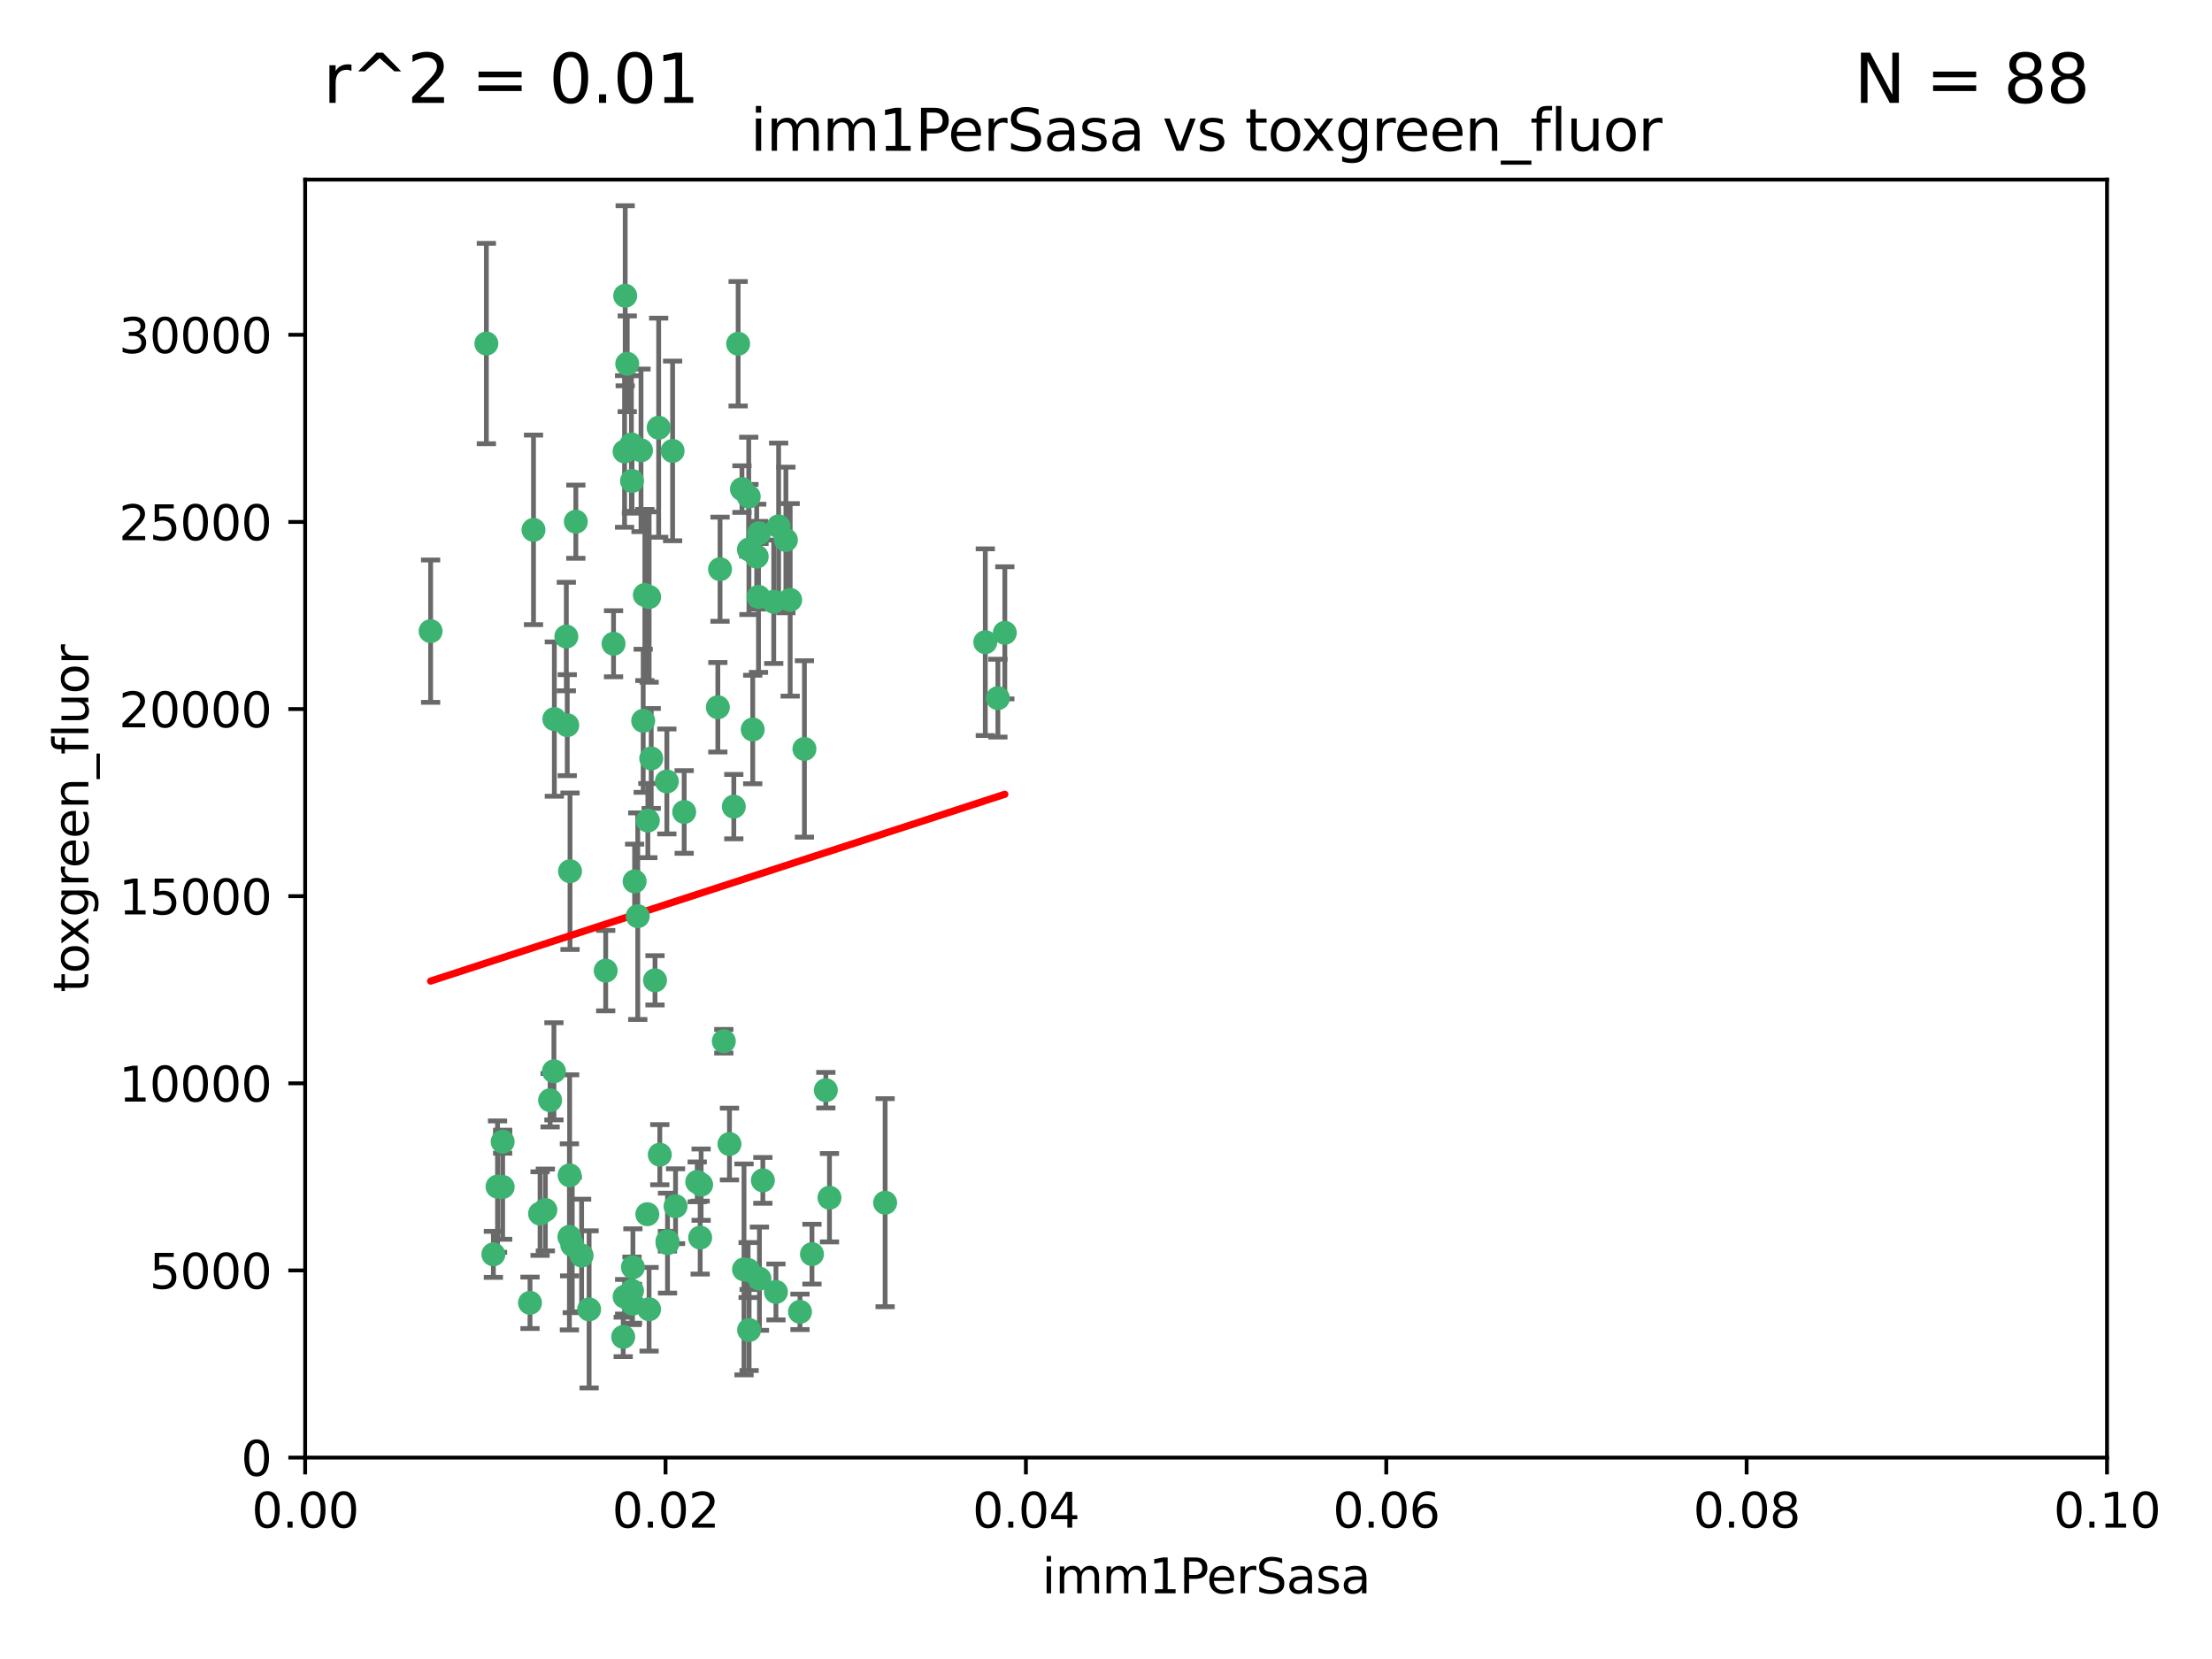 <?xml version="1.0" encoding="utf-8" standalone="no"?>
<!DOCTYPE svg PUBLIC "-//W3C//DTD SVG 1.1//EN"
  "http://www.w3.org/Graphics/SVG/1.1/DTD/svg11.dtd">
<svg xmlns:xlink="http://www.w3.org/1999/xlink" width="460.8pt" height="345.6pt" viewBox="0 0 460.8 345.6" xmlns="http://www.w3.org/2000/svg" version="1.1">
 <defs>
  <style type="text/css">*{stroke-linejoin: round; stroke-linecap: butt}</style>
 </defs>
 <g id="figure_1">
  <g id="patch_1">
   <path d="M 0 345.6 
L 460.8 345.6 
L 460.8 0 
L 0 0 
z
" style="fill: #ffffff"/>
  </g>
  <g id="axes_1">
   <g id="patch_2">
    <path d="M 63.571 303.64 
L 438.93 303.64 
L 438.93 37.411 
L 63.571 37.411 
z
" style="fill: #ffffff"/>
   </g>
   <g id="PathCollection_1">
    <defs>
     <path id="m197e846e5a" d="M 0 1.118 
C 0.297 1.118 0.581 1 0.791 0.791 
C 1 0.581 1.118 0.297 1.118 0 
C 1.118 -0.297 1 -0.581 0.791 -0.791 
C 0.581 -1 0.297 -1.118 0 -1.118 
C -0.297 -1.118 -0.581 -1 -0.791 -0.791 
C -1 -0.581 -1.118 -0.297 -1.118 0 
C -1.118 0.297 -1 0.581 -0.791 0.791 
C -0.581 1 -0.297 1.118 0 1.118 
z
" style="stroke: #3cb371"/>
    </defs>
    <g clip-path="url(#p9b3b41cbe8)">
     <use xlink:href="#m197e846e5a" x="101.319" y="71.562" style="fill: #3cb371; stroke: #3cb371"/>
     <use xlink:href="#m197e846e5a" x="89.706" y="131.48" style="fill: #3cb371; stroke: #3cb371"/>
     <use xlink:href="#m197e846e5a" x="156.017" y="114.467" style="fill: #3cb371; stroke: #3cb371"/>
     <use xlink:href="#m197e846e5a" x="111.138" y="110.38" style="fill: #3cb371; stroke: #3cb371"/>
     <use xlink:href="#m197e846e5a" x="137.211" y="89.097" style="fill: #3cb371; stroke: #3cb371"/>
     <use xlink:href="#m197e846e5a" x="119.957" y="108.676" style="fill: #3cb371; stroke: #3cb371"/>
     <use xlink:href="#m197e846e5a" x="169.147" y="261.259" style="fill: #3cb371; stroke: #3cb371"/>
     <use xlink:href="#m197e846e5a" x="130.666" y="75.786" style="fill: #3cb371; stroke: #3cb371"/>
     <use xlink:href="#m197e846e5a" x="161.183" y="125.356" style="fill: #3cb371; stroke: #3cb371"/>
     <use xlink:href="#m197e846e5a" x="130.11" y="94.046" style="fill: #3cb371; stroke: #3cb371"/>
     <use xlink:href="#m197e846e5a" x="167.576" y="156.019" style="fill: #3cb371; stroke: #3cb371"/>
     <use xlink:href="#m197e846e5a" x="149.54" y="147.335" style="fill: #3cb371; stroke: #3cb371"/>
     <use xlink:href="#m197e846e5a" x="164.607" y="124.965" style="fill: #3cb371; stroke: #3cb371"/>
     <use xlink:href="#m197e846e5a" x="140.118" y="93.933" style="fill: #3cb371; stroke: #3cb371"/>
     <use xlink:href="#m197e846e5a" x="157.637" y="115.953" style="fill: #3cb371; stroke: #3cb371"/>
     <use xlink:href="#m197e846e5a" x="162.201" y="109.646" style="fill: #3cb371; stroke: #3cb371"/>
     <use xlink:href="#m197e846e5a" x="155.975" y="103.453" style="fill: #3cb371; stroke: #3cb371"/>
     <use xlink:href="#m197e846e5a" x="133.991" y="150.153" style="fill: #3cb371; stroke: #3cb371"/>
     <use xlink:href="#m197e846e5a" x="133.537" y="93.812" style="fill: #3cb371; stroke: #3cb371"/>
     <use xlink:href="#m197e846e5a" x="135.226" y="124.367" style="fill: #3cb371; stroke: #3cb371"/>
     <use xlink:href="#m197e846e5a" x="134.959" y="170.94" style="fill: #3cb371; stroke: #3cb371"/>
     <use xlink:href="#m197e846e5a" x="131.665" y="100.184" style="fill: #3cb371; stroke: #3cb371"/>
     <use xlink:href="#m197e846e5a" x="149.997" y="118.577" style="fill: #3cb371; stroke: #3cb371"/>
     <use xlink:href="#m197e846e5a" x="131.536" y="92.588" style="fill: #3cb371; stroke: #3cb371"/>
     <use xlink:href="#m197e846e5a" x="102.779" y="261.303" style="fill: #3cb371; stroke: #3cb371"/>
     <use xlink:href="#m197e846e5a" x="104.711" y="237.833" style="fill: #3cb371; stroke: #3cb371"/>
     <use xlink:href="#m197e846e5a" x="118.666" y="244.844" style="fill: #3cb371; stroke: #3cb371"/>
     <use xlink:href="#m197e846e5a" x="154.563" y="101.886" style="fill: #3cb371; stroke: #3cb371"/>
     <use xlink:href="#m197e846e5a" x="158.007" y="124.337" style="fill: #3cb371; stroke: #3cb371"/>
     <use xlink:href="#m197e846e5a" x="153.769" y="71.61" style="fill: #3cb371; stroke: #3cb371"/>
     <use xlink:href="#m197e846e5a" x="118.169" y="151.067" style="fill: #3cb371; stroke: #3cb371"/>
     <use xlink:href="#m197e846e5a" x="126.179" y="202.203" style="fill: #3cb371; stroke: #3cb371"/>
     <use xlink:href="#m197e846e5a" x="136.451" y="204.22" style="fill: #3cb371; stroke: #3cb371"/>
     <use xlink:href="#m197e846e5a" x="146.058" y="246.787" style="fill: #3cb371; stroke: #3cb371"/>
     <use xlink:href="#m197e846e5a" x="205.259" y="133.776" style="fill: #3cb371; stroke: #3cb371"/>
     <use xlink:href="#m197e846e5a" x="158.116" y="111.087" style="fill: #3cb371; stroke: #3cb371"/>
     <use xlink:href="#m197e846e5a" x="163.716" y="112.487" style="fill: #3cb371; stroke: #3cb371"/>
     <use xlink:href="#m197e846e5a" x="130.241" y="61.614" style="fill: #3cb371; stroke: #3cb371"/>
     <use xlink:href="#m197e846e5a" x="138.918" y="162.792" style="fill: #3cb371; stroke: #3cb371"/>
     <use xlink:href="#m197e846e5a" x="130.121" y="270.13" style="fill: #3cb371; stroke: #3cb371"/>
     <use xlink:href="#m197e846e5a" x="112.506" y="252.814" style="fill: #3cb371; stroke: #3cb371"/>
     <use xlink:href="#m197e846e5a" x="207.877" y="145.439" style="fill: #3cb371; stroke: #3cb371"/>
     <use xlink:href="#m197e846e5a" x="127.813" y="134.104" style="fill: #3cb371; stroke: #3cb371"/>
     <use xlink:href="#m197e846e5a" x="104.714" y="247.267" style="fill: #3cb371; stroke: #3cb371"/>
     <use xlink:href="#m197e846e5a" x="209.321" y="131.829" style="fill: #3cb371; stroke: #3cb371"/>
     <use xlink:href="#m197e846e5a" x="134.851" y="252.941" style="fill: #3cb371; stroke: #3cb371"/>
     <use xlink:href="#m197e846e5a" x="119.208" y="259.35" style="fill: #3cb371; stroke: #3cb371"/>
     <use xlink:href="#m197e846e5a" x="137.448" y="240.543" style="fill: #3cb371; stroke: #3cb371"/>
     <use xlink:href="#m197e846e5a" x="117.976" y="132.603" style="fill: #3cb371; stroke: #3cb371"/>
     <use xlink:href="#m197e846e5a" x="155.845" y="264.57" style="fill: #3cb371; stroke: #3cb371"/>
     <use xlink:href="#m197e846e5a" x="152.865" y="168.036" style="fill: #3cb371; stroke: #3cb371"/>
     <use xlink:href="#m197e846e5a" x="114.597" y="229.198" style="fill: #3cb371; stroke: #3cb371"/>
     <use xlink:href="#m197e846e5a" x="110.41" y="271.4" style="fill: #3cb371; stroke: #3cb371"/>
     <use xlink:href="#m197e846e5a" x="132.856" y="190.856" style="fill: #3cb371; stroke: #3cb371"/>
     <use xlink:href="#m197e846e5a" x="113.608" y="252.059" style="fill: #3cb371; stroke: #3cb371"/>
     <use xlink:href="#m197e846e5a" x="103.643" y="247.195" style="fill: #3cb371; stroke: #3cb371"/>
     <use xlink:href="#m197e846e5a" x="131.656" y="268.906" style="fill: #3cb371; stroke: #3cb371"/>
     <use xlink:href="#m197e846e5a" x="131.847" y="263.993" style="fill: #3cb371; stroke: #3cb371"/>
     <use xlink:href="#m197e846e5a" x="129.825" y="278.508" style="fill: #3cb371; stroke: #3cb371"/>
     <use xlink:href="#m197e846e5a" x="140.729" y="251.277" style="fill: #3cb371; stroke: #3cb371"/>
     <use xlink:href="#m197e846e5a" x="131.762" y="271.584" style="fill: #3cb371; stroke: #3cb371"/>
     <use xlink:href="#m197e846e5a" x="166.652" y="273.278" style="fill: #3cb371; stroke: #3cb371"/>
     <use xlink:href="#m197e846e5a" x="154.991" y="264.442" style="fill: #3cb371; stroke: #3cb371"/>
     <use xlink:href="#m197e846e5a" x="151.961" y="238.323" style="fill: #3cb371; stroke: #3cb371"/>
     <use xlink:href="#m197e846e5a" x="158.205" y="266.371" style="fill: #3cb371; stroke: #3cb371"/>
     <use xlink:href="#m197e846e5a" x="156.053" y="277.063" style="fill: #3cb371; stroke: #3cb371"/>
     <use xlink:href="#m197e846e5a" x="150.784" y="216.908" style="fill: #3cb371; stroke: #3cb371"/>
     <use xlink:href="#m197e846e5a" x="156.807" y="151.97" style="fill: #3cb371; stroke: #3cb371"/>
     <use xlink:href="#m197e846e5a" x="118.746" y="181.494" style="fill: #3cb371; stroke: #3cb371"/>
     <use xlink:href="#m197e846e5a" x="139.042" y="258.565" style="fill: #3cb371; stroke: #3cb371"/>
     <use xlink:href="#m197e846e5a" x="145.859" y="257.812" style="fill: #3cb371; stroke: #3cb371"/>
     <use xlink:href="#m197e846e5a" x="132.205" y="183.606" style="fill: #3cb371; stroke: #3cb371"/>
     <use xlink:href="#m197e846e5a" x="122.722" y="272.768" style="fill: #3cb371; stroke: #3cb371"/>
     <use xlink:href="#m197e846e5a" x="115.394" y="223.176" style="fill: #3cb371; stroke: #3cb371"/>
     <use xlink:href="#m197e846e5a" x="118.616" y="257.661" style="fill: #3cb371; stroke: #3cb371"/>
     <use xlink:href="#m197e846e5a" x="115.48" y="149.795" style="fill: #3cb371; stroke: #3cb371"/>
     <use xlink:href="#m197e846e5a" x="161.644" y="269.137" style="fill: #3cb371; stroke: #3cb371"/>
     <use xlink:href="#m197e846e5a" x="121.161" y="261.551" style="fill: #3cb371; stroke: #3cb371"/>
     <use xlink:href="#m197e846e5a" x="135.215" y="272.741" style="fill: #3cb371; stroke: #3cb371"/>
     <use xlink:href="#m197e846e5a" x="134.334" y="123.943" style="fill: #3cb371; stroke: #3cb371"/>
     <use xlink:href="#m197e846e5a" x="139.056" y="258.966" style="fill: #3cb371; stroke: #3cb371"/>
     <use xlink:href="#m197e846e5a" x="142.527" y="169.147" style="fill: #3cb371; stroke: #3cb371"/>
     <use xlink:href="#m197e846e5a" x="158.917" y="245.892" style="fill: #3cb371; stroke: #3cb371"/>
     <use xlink:href="#m197e846e5a" x="145.249" y="246.204" style="fill: #3cb371; stroke: #3cb371"/>
     <use xlink:href="#m197e846e5a" x="172.037" y="227.107" style="fill: #3cb371; stroke: #3cb371"/>
     <use xlink:href="#m197e846e5a" x="135.66" y="157.999" style="fill: #3cb371; stroke: #3cb371"/>
     <use xlink:href="#m197e846e5a" x="184.39" y="250.544" style="fill: #3cb371; stroke: #3cb371"/>
     <use xlink:href="#m197e846e5a" x="172.794" y="249.505" style="fill: #3cb371; stroke: #3cb371"/>
    </g>
   </g>
   <g id="matplotlib.axis_1">
    <g id="xtick_1">
     <g id="line2d_1">
      <defs>
       <path id="m87e7f0f0cc" d="M 0 0 
L 0 3.5 
" style="stroke: #000000; stroke-width: 0.8"/>
      </defs>
      <g>
       <use xlink:href="#m87e7f0f0cc" x="63.571" y="303.64" style="stroke: #000000; stroke-width: 0.8"/>
      </g>
     </g>
     <g id="text_1">
      <!-- 0.00 -->
      <g transform="translate(52.438 318.238)scale(0.1 -0.1)">
       <defs>
        <path id="DejaVuSans-30" d="M 2034 4250 
Q 1547 4250 1301 3770 
Q 1056 3291 1056 2328 
Q 1056 1369 1301 889 
Q 1547 409 2034 409 
Q 2525 409 2770 889 
Q 3016 1369 3016 2328 
Q 3016 3291 2770 3770 
Q 2525 4250 2034 4250 
z
M 2034 4750 
Q 2819 4750 3233 4129 
Q 3647 3509 3647 2328 
Q 3647 1150 3233 529 
Q 2819 -91 2034 -91 
Q 1250 -91 836 529 
Q 422 1150 422 2328 
Q 422 3509 836 4129 
Q 1250 4750 2034 4750 
z
" transform="scale(0.016)"/>
        <path id="DejaVuSans-2e" d="M 684 794 
L 1344 794 
L 1344 0 
L 684 0 
L 684 794 
z
" transform="scale(0.016)"/>
       </defs>
       <use xlink:href="#DejaVuSans-30"/>
       <use xlink:href="#DejaVuSans-2e" x="63.623"/>
       <use xlink:href="#DejaVuSans-30" x="95.41"/>
       <use xlink:href="#DejaVuSans-30" x="159.033"/>
      </g>
     </g>
    </g>
    <g id="xtick_2">
     <g id="line2d_2">
      <g>
       <use xlink:href="#m87e7f0f0cc" x="138.643" y="303.64" style="stroke: #000000; stroke-width: 0.8"/>
      </g>
     </g>
     <g id="text_2">
      <!-- 0.02 -->
      <g transform="translate(127.51 318.238)scale(0.1 -0.1)">
       <defs>
        <path id="DejaVuSans-32" d="M 1228 531 
L 3431 531 
L 3431 0 
L 469 0 
L 469 531 
Q 828 903 1448 1529 
Q 2069 2156 2228 2338 
Q 2531 2678 2651 2914 
Q 2772 3150 2772 3378 
Q 2772 3750 2511 3984 
Q 2250 4219 1831 4219 
Q 1534 4219 1204 4116 
Q 875 4013 500 3803 
L 500 4441 
Q 881 4594 1212 4672 
Q 1544 4750 1819 4750 
Q 2544 4750 2975 4387 
Q 3406 4025 3406 3419 
Q 3406 3131 3298 2873 
Q 3191 2616 2906 2266 
Q 2828 2175 2409 1742 
Q 1991 1309 1228 531 
z
" transform="scale(0.016)"/>
       </defs>
       <use xlink:href="#DejaVuSans-30"/>
       <use xlink:href="#DejaVuSans-2e" x="63.623"/>
       <use xlink:href="#DejaVuSans-30" x="95.41"/>
       <use xlink:href="#DejaVuSans-32" x="159.033"/>
      </g>
     </g>
    </g>
    <g id="xtick_3">
     <g id="line2d_3">
      <g>
       <use xlink:href="#m87e7f0f0cc" x="213.715" y="303.64" style="stroke: #000000; stroke-width: 0.8"/>
      </g>
     </g>
     <g id="text_3">
      <!-- 0.04 -->
      <g transform="translate(202.582 318.238)scale(0.1 -0.1)">
       <defs>
        <path id="DejaVuSans-34" d="M 2419 4116 
L 825 1625 
L 2419 1625 
L 2419 4116 
z
M 2253 4666 
L 3047 4666 
L 3047 1625 
L 3713 1625 
L 3713 1100 
L 3047 1100 
L 3047 0 
L 2419 0 
L 2419 1100 
L 313 1100 
L 313 1709 
L 2253 4666 
z
" transform="scale(0.016)"/>
       </defs>
       <use xlink:href="#DejaVuSans-30"/>
       <use xlink:href="#DejaVuSans-2e" x="63.623"/>
       <use xlink:href="#DejaVuSans-30" x="95.41"/>
       <use xlink:href="#DejaVuSans-34" x="159.033"/>
      </g>
     </g>
    </g>
    <g id="xtick_4">
     <g id="line2d_4">
      <g>
       <use xlink:href="#m87e7f0f0cc" x="288.786" y="303.64" style="stroke: #000000; stroke-width: 0.8"/>
      </g>
     </g>
     <g id="text_4">
      <!-- 0.06 -->
      <g transform="translate(277.654 318.238)scale(0.1 -0.1)">
       <defs>
        <path id="DejaVuSans-36" d="M 2113 2584 
Q 1688 2584 1439 2293 
Q 1191 2003 1191 1497 
Q 1191 994 1439 701 
Q 1688 409 2113 409 
Q 2538 409 2786 701 
Q 3034 994 3034 1497 
Q 3034 2003 2786 2293 
Q 2538 2584 2113 2584 
z
M 3366 4563 
L 3366 3988 
Q 3128 4100 2886 4159 
Q 2644 4219 2406 4219 
Q 1781 4219 1451 3797 
Q 1122 3375 1075 2522 
Q 1259 2794 1537 2939 
Q 1816 3084 2150 3084 
Q 2853 3084 3261 2657 
Q 3669 2231 3669 1497 
Q 3669 778 3244 343 
Q 2819 -91 2113 -91 
Q 1303 -91 875 529 
Q 447 1150 447 2328 
Q 447 3434 972 4092 
Q 1497 4750 2381 4750 
Q 2619 4750 2861 4703 
Q 3103 4656 3366 4563 
z
" transform="scale(0.016)"/>
       </defs>
       <use xlink:href="#DejaVuSans-30"/>
       <use xlink:href="#DejaVuSans-2e" x="63.623"/>
       <use xlink:href="#DejaVuSans-30" x="95.41"/>
       <use xlink:href="#DejaVuSans-36" x="159.033"/>
      </g>
     </g>
    </g>
    <g id="xtick_5">
     <g id="line2d_5">
      <g>
       <use xlink:href="#m87e7f0f0cc" x="363.858" y="303.64" style="stroke: #000000; stroke-width: 0.8"/>
      </g>
     </g>
     <g id="text_5">
      <!-- 0.08 -->
      <g transform="translate(352.725 318.238)scale(0.1 -0.1)">
       <defs>
        <path id="DejaVuSans-38" d="M 2034 2216 
Q 1584 2216 1326 1975 
Q 1069 1734 1069 1313 
Q 1069 891 1326 650 
Q 1584 409 2034 409 
Q 2484 409 2743 651 
Q 3003 894 3003 1313 
Q 3003 1734 2745 1975 
Q 2488 2216 2034 2216 
z
M 1403 2484 
Q 997 2584 770 2862 
Q 544 3141 544 3541 
Q 544 4100 942 4425 
Q 1341 4750 2034 4750 
Q 2731 4750 3128 4425 
Q 3525 4100 3525 3541 
Q 3525 3141 3298 2862 
Q 3072 2584 2669 2484 
Q 3125 2378 3379 2068 
Q 3634 1759 3634 1313 
Q 3634 634 3220 271 
Q 2806 -91 2034 -91 
Q 1263 -91 848 271 
Q 434 634 434 1313 
Q 434 1759 690 2068 
Q 947 2378 1403 2484 
z
M 1172 3481 
Q 1172 3119 1398 2916 
Q 1625 2713 2034 2713 
Q 2441 2713 2670 2916 
Q 2900 3119 2900 3481 
Q 2900 3844 2670 4047 
Q 2441 4250 2034 4250 
Q 1625 4250 1398 4047 
Q 1172 3844 1172 3481 
z
" transform="scale(0.016)"/>
       </defs>
       <use xlink:href="#DejaVuSans-30"/>
       <use xlink:href="#DejaVuSans-2e" x="63.623"/>
       <use xlink:href="#DejaVuSans-30" x="95.41"/>
       <use xlink:href="#DejaVuSans-38" x="159.033"/>
      </g>
     </g>
    </g>
    <g id="xtick_6">
     <g id="line2d_6">
      <g>
       <use xlink:href="#m87e7f0f0cc" x="438.93" y="303.64" style="stroke: #000000; stroke-width: 0.8"/>
      </g>
     </g>
     <g id="text_6">
      <!-- 0.10 -->
      <g transform="translate(427.797 318.238)scale(0.1 -0.1)">
       <defs>
        <path id="DejaVuSans-31" d="M 794 531 
L 1825 531 
L 1825 4091 
L 703 3866 
L 703 4441 
L 1819 4666 
L 2450 4666 
L 2450 531 
L 3481 531 
L 3481 0 
L 794 0 
L 794 531 
z
" transform="scale(0.016)"/>
       </defs>
       <use xlink:href="#DejaVuSans-30"/>
       <use xlink:href="#DejaVuSans-2e" x="63.623"/>
       <use xlink:href="#DejaVuSans-31" x="95.41"/>
       <use xlink:href="#DejaVuSans-30" x="159.033"/>
      </g>
     </g>
    </g>
    <g id="text_7">
     <!-- imm1PerSasa -->
     <g transform="translate(217.067 331.917)scale(0.1 -0.1)">
      <defs>
       <path id="DejaVuSans-69" d="M 603 3500 
L 1178 3500 
L 1178 0 
L 603 0 
L 603 3500 
z
M 603 4863 
L 1178 4863 
L 1178 4134 
L 603 4134 
L 603 4863 
z
" transform="scale(0.016)"/>
       <path id="DejaVuSans-6d" d="M 3328 2828 
Q 3544 3216 3844 3400 
Q 4144 3584 4550 3584 
Q 5097 3584 5394 3201 
Q 5691 2819 5691 2113 
L 5691 0 
L 5113 0 
L 5113 2094 
Q 5113 2597 4934 2840 
Q 4756 3084 4391 3084 
Q 3944 3084 3684 2787 
Q 3425 2491 3425 1978 
L 3425 0 
L 2847 0 
L 2847 2094 
Q 2847 2600 2669 2842 
Q 2491 3084 2119 3084 
Q 1678 3084 1418 2786 
Q 1159 2488 1159 1978 
L 1159 0 
L 581 0 
L 581 3500 
L 1159 3500 
L 1159 2956 
Q 1356 3278 1631 3431 
Q 1906 3584 2284 3584 
Q 2666 3584 2933 3390 
Q 3200 3197 3328 2828 
z
" transform="scale(0.016)"/>
       <path id="DejaVuSans-50" d="M 1259 4147 
L 1259 2394 
L 2053 2394 
Q 2494 2394 2734 2622 
Q 2975 2850 2975 3272 
Q 2975 3691 2734 3919 
Q 2494 4147 2053 4147 
L 1259 4147 
z
M 628 4666 
L 2053 4666 
Q 2838 4666 3239 4311 
Q 3641 3956 3641 3272 
Q 3641 2581 3239 2228 
Q 2838 1875 2053 1875 
L 1259 1875 
L 1259 0 
L 628 0 
L 628 4666 
z
" transform="scale(0.016)"/>
       <path id="DejaVuSans-65" d="M 3597 1894 
L 3597 1613 
L 953 1613 
Q 991 1019 1311 708 
Q 1631 397 2203 397 
Q 2534 397 2845 478 
Q 3156 559 3463 722 
L 3463 178 
Q 3153 47 2828 -22 
Q 2503 -91 2169 -91 
Q 1331 -91 842 396 
Q 353 884 353 1716 
Q 353 2575 817 3079 
Q 1281 3584 2069 3584 
Q 2775 3584 3186 3129 
Q 3597 2675 3597 1894 
z
M 3022 2063 
Q 3016 2534 2758 2815 
Q 2500 3097 2075 3097 
Q 1594 3097 1305 2825 
Q 1016 2553 972 2059 
L 3022 2063 
z
" transform="scale(0.016)"/>
       <path id="DejaVuSans-72" d="M 2631 2963 
Q 2534 3019 2420 3045 
Q 2306 3072 2169 3072 
Q 1681 3072 1420 2755 
Q 1159 2438 1159 1844 
L 1159 0 
L 581 0 
L 581 3500 
L 1159 3500 
L 1159 2956 
Q 1341 3275 1631 3429 
Q 1922 3584 2338 3584 
Q 2397 3584 2469 3576 
Q 2541 3569 2628 3553 
L 2631 2963 
z
" transform="scale(0.016)"/>
       <path id="DejaVuSans-53" d="M 3425 4513 
L 3425 3897 
Q 3066 4069 2747 4153 
Q 2428 4238 2131 4238 
Q 1616 4238 1336 4038 
Q 1056 3838 1056 3469 
Q 1056 3159 1242 3001 
Q 1428 2844 1947 2747 
L 2328 2669 
Q 3034 2534 3370 2195 
Q 3706 1856 3706 1288 
Q 3706 609 3251 259 
Q 2797 -91 1919 -91 
Q 1588 -91 1214 -16 
Q 841 59 441 206 
L 441 856 
Q 825 641 1194 531 
Q 1563 422 1919 422 
Q 2459 422 2753 634 
Q 3047 847 3047 1241 
Q 3047 1584 2836 1778 
Q 2625 1972 2144 2069 
L 1759 2144 
Q 1053 2284 737 2584 
Q 422 2884 422 3419 
Q 422 4038 858 4394 
Q 1294 4750 2059 4750 
Q 2388 4750 2728 4690 
Q 3069 4631 3425 4513 
z
" transform="scale(0.016)"/>
       <path id="DejaVuSans-61" d="M 2194 1759 
Q 1497 1759 1228 1600 
Q 959 1441 959 1056 
Q 959 750 1161 570 
Q 1363 391 1709 391 
Q 2188 391 2477 730 
Q 2766 1069 2766 1631 
L 2766 1759 
L 2194 1759 
z
M 3341 1997 
L 3341 0 
L 2766 0 
L 2766 531 
Q 2569 213 2275 61 
Q 1981 -91 1556 -91 
Q 1019 -91 701 211 
Q 384 513 384 1019 
Q 384 1609 779 1909 
Q 1175 2209 1959 2209 
L 2766 2209 
L 2766 2266 
Q 2766 2663 2505 2880 
Q 2244 3097 1772 3097 
Q 1472 3097 1187 3025 
Q 903 2953 641 2809 
L 641 3341 
Q 956 3463 1253 3523 
Q 1550 3584 1831 3584 
Q 2591 3584 2966 3190 
Q 3341 2797 3341 1997 
z
" transform="scale(0.016)"/>
       <path id="DejaVuSans-73" d="M 2834 3397 
L 2834 2853 
Q 2591 2978 2328 3040 
Q 2066 3103 1784 3103 
Q 1356 3103 1142 2972 
Q 928 2841 928 2578 
Q 928 2378 1081 2264 
Q 1234 2150 1697 2047 
L 1894 2003 
Q 2506 1872 2764 1633 
Q 3022 1394 3022 966 
Q 3022 478 2636 193 
Q 2250 -91 1575 -91 
Q 1294 -91 989 -36 
Q 684 19 347 128 
L 347 722 
Q 666 556 975 473 
Q 1284 391 1588 391 
Q 1994 391 2212 530 
Q 2431 669 2431 922 
Q 2431 1156 2273 1281 
Q 2116 1406 1581 1522 
L 1381 1569 
Q 847 1681 609 1914 
Q 372 2147 372 2553 
Q 372 3047 722 3315 
Q 1072 3584 1716 3584 
Q 2034 3584 2315 3537 
Q 2597 3491 2834 3397 
z
" transform="scale(0.016)"/>
      </defs>
      <use xlink:href="#DejaVuSans-69"/>
      <use xlink:href="#DejaVuSans-6d" x="27.783"/>
      <use xlink:href="#DejaVuSans-6d" x="125.195"/>
      <use xlink:href="#DejaVuSans-31" x="222.607"/>
      <use xlink:href="#DejaVuSans-50" x="286.23"/>
      <use xlink:href="#DejaVuSans-65" x="342.908"/>
      <use xlink:href="#DejaVuSans-72" x="404.432"/>
      <use xlink:href="#DejaVuSans-53" x="445.545"/>
      <use xlink:href="#DejaVuSans-61" x="509.021"/>
      <use xlink:href="#DejaVuSans-73" x="570.301"/>
      <use xlink:href="#DejaVuSans-61" x="622.4"/>
     </g>
    </g>
   </g>
   <g id="matplotlib.axis_2">
    <g id="ytick_1">
     <g id="line2d_7">
      <defs>
       <path id="m4b6a4a8fc0" d="M 0 0 
L -3.5 0 
" style="stroke: #000000; stroke-width: 0.8"/>
      </defs>
      <g>
       <use xlink:href="#m4b6a4a8fc0" x="63.571" y="303.64" style="stroke: #000000; stroke-width: 0.8"/>
      </g>
     </g>
     <g id="text_8">
      <!-- 0 -->
      <g transform="translate(50.209 307.439)scale(0.1 -0.1)">
       <use xlink:href="#DejaVuSans-30"/>
      </g>
     </g>
    </g>
    <g id="ytick_2">
     <g id="line2d_8">
      <g>
       <use xlink:href="#m4b6a4a8fc0" x="63.571" y="264.657" style="stroke: #000000; stroke-width: 0.8"/>
      </g>
     </g>
     <g id="text_9">
      <!-- 5000 -->
      <g transform="translate(31.121 268.457)scale(0.1 -0.1)">
       <defs>
        <path id="DejaVuSans-35" d="M 691 4666 
L 3169 4666 
L 3169 4134 
L 1269 4134 
L 1269 2991 
Q 1406 3038 1543 3061 
Q 1681 3084 1819 3084 
Q 2600 3084 3056 2656 
Q 3513 2228 3513 1497 
Q 3513 744 3044 326 
Q 2575 -91 1722 -91 
Q 1428 -91 1123 -41 
Q 819 9 494 109 
L 494 744 
Q 775 591 1075 516 
Q 1375 441 1709 441 
Q 2250 441 2565 725 
Q 2881 1009 2881 1497 
Q 2881 1984 2565 2268 
Q 2250 2553 1709 2553 
Q 1456 2553 1204 2497 
Q 953 2441 691 2322 
L 691 4666 
z
" transform="scale(0.016)"/>
       </defs>
       <use xlink:href="#DejaVuSans-35"/>
       <use xlink:href="#DejaVuSans-30" x="63.623"/>
       <use xlink:href="#DejaVuSans-30" x="127.246"/>
       <use xlink:href="#DejaVuSans-30" x="190.869"/>
      </g>
     </g>
    </g>
    <g id="ytick_3">
     <g id="line2d_9">
      <g>
       <use xlink:href="#m4b6a4a8fc0" x="63.571" y="225.675" style="stroke: #000000; stroke-width: 0.8"/>
      </g>
     </g>
     <g id="text_10">
      <!-- 10000 -->
      <g transform="translate(24.759 229.474)scale(0.1 -0.1)">
       <use xlink:href="#DejaVuSans-31"/>
       <use xlink:href="#DejaVuSans-30" x="63.623"/>
       <use xlink:href="#DejaVuSans-30" x="127.246"/>
       <use xlink:href="#DejaVuSans-30" x="190.869"/>
       <use xlink:href="#DejaVuSans-30" x="254.492"/>
      </g>
     </g>
    </g>
    <g id="ytick_4">
     <g id="line2d_10">
      <g>
       <use xlink:href="#m4b6a4a8fc0" x="63.571" y="186.692" style="stroke: #000000; stroke-width: 0.8"/>
      </g>
     </g>
     <g id="text_11">
      <!-- 15000 -->
      <g transform="translate(24.759 190.492)scale(0.1 -0.1)">
       <use xlink:href="#DejaVuSans-31"/>
       <use xlink:href="#DejaVuSans-35" x="63.623"/>
       <use xlink:href="#DejaVuSans-30" x="127.246"/>
       <use xlink:href="#DejaVuSans-30" x="190.869"/>
       <use xlink:href="#DejaVuSans-30" x="254.492"/>
      </g>
     </g>
    </g>
    <g id="ytick_5">
     <g id="line2d_11">
      <g>
       <use xlink:href="#m4b6a4a8fc0" x="63.571" y="147.71" style="stroke: #000000; stroke-width: 0.8"/>
      </g>
     </g>
     <g id="text_12">
      <!-- 20000 -->
      <g transform="translate(24.759 151.509)scale(0.1 -0.1)">
       <use xlink:href="#DejaVuSans-32"/>
       <use xlink:href="#DejaVuSans-30" x="63.623"/>
       <use xlink:href="#DejaVuSans-30" x="127.246"/>
       <use xlink:href="#DejaVuSans-30" x="190.869"/>
       <use xlink:href="#DejaVuSans-30" x="254.492"/>
      </g>
     </g>
    </g>
    <g id="ytick_6">
     <g id="line2d_12">
      <g>
       <use xlink:href="#m4b6a4a8fc0" x="63.571" y="108.727" style="stroke: #000000; stroke-width: 0.8"/>
      </g>
     </g>
     <g id="text_13">
      <!-- 25000 -->
      <g transform="translate(24.759 112.527)scale(0.1 -0.1)">
       <use xlink:href="#DejaVuSans-32"/>
       <use xlink:href="#DejaVuSans-35" x="63.623"/>
       <use xlink:href="#DejaVuSans-30" x="127.246"/>
       <use xlink:href="#DejaVuSans-30" x="190.869"/>
       <use xlink:href="#DejaVuSans-30" x="254.492"/>
      </g>
     </g>
    </g>
    <g id="ytick_7">
     <g id="line2d_13">
      <g>
       <use xlink:href="#m4b6a4a8fc0" x="63.571" y="69.745" style="stroke: #000000; stroke-width: 0.8"/>
      </g>
     </g>
     <g id="text_14">
      <!-- 30000 -->
      <g transform="translate(24.759 73.544)scale(0.1 -0.1)">
       <defs>
        <path id="DejaVuSans-33" d="M 2597 2516 
Q 3050 2419 3304 2112 
Q 3559 1806 3559 1356 
Q 3559 666 3084 287 
Q 2609 -91 1734 -91 
Q 1441 -91 1130 -33 
Q 819 25 488 141 
L 488 750 
Q 750 597 1062 519 
Q 1375 441 1716 441 
Q 2309 441 2620 675 
Q 2931 909 2931 1356 
Q 2931 1769 2642 2001 
Q 2353 2234 1838 2234 
L 1294 2234 
L 1294 2753 
L 1863 2753 
Q 2328 2753 2575 2939 
Q 2822 3125 2822 3475 
Q 2822 3834 2567 4026 
Q 2313 4219 1838 4219 
Q 1578 4219 1281 4162 
Q 984 4106 628 3988 
L 628 4550 
Q 988 4650 1302 4700 
Q 1616 4750 1894 4750 
Q 2613 4750 3031 4423 
Q 3450 4097 3450 3541 
Q 3450 3153 3228 2886 
Q 3006 2619 2597 2516 
z
" transform="scale(0.016)"/>
       </defs>
       <use xlink:href="#DejaVuSans-33"/>
       <use xlink:href="#DejaVuSans-30" x="63.623"/>
       <use xlink:href="#DejaVuSans-30" x="127.246"/>
       <use xlink:href="#DejaVuSans-30" x="190.869"/>
       <use xlink:href="#DejaVuSans-30" x="254.492"/>
      </g>
     </g>
    </g>
    <g id="text_15">
     <!-- toxgreen_fluor -->
     <g transform="translate(18.401 206.72)rotate(-90)scale(0.1 -0.1)">
      <defs>
       <path id="DejaVuSans-74" d="M 1172 4494 
L 1172 3500 
L 2356 3500 
L 2356 3053 
L 1172 3053 
L 1172 1153 
Q 1172 725 1289 603 
Q 1406 481 1766 481 
L 2356 481 
L 2356 0 
L 1766 0 
Q 1100 0 847 248 
Q 594 497 594 1153 
L 594 3053 
L 172 3053 
L 172 3500 
L 594 3500 
L 594 4494 
L 1172 4494 
z
" transform="scale(0.016)"/>
       <path id="DejaVuSans-6f" d="M 1959 3097 
Q 1497 3097 1228 2736 
Q 959 2375 959 1747 
Q 959 1119 1226 758 
Q 1494 397 1959 397 
Q 2419 397 2687 759 
Q 2956 1122 2956 1747 
Q 2956 2369 2687 2733 
Q 2419 3097 1959 3097 
z
M 1959 3584 
Q 2709 3584 3137 3096 
Q 3566 2609 3566 1747 
Q 3566 888 3137 398 
Q 2709 -91 1959 -91 
Q 1206 -91 779 398 
Q 353 888 353 1747 
Q 353 2609 779 3096 
Q 1206 3584 1959 3584 
z
" transform="scale(0.016)"/>
       <path id="DejaVuSans-78" d="M 3513 3500 
L 2247 1797 
L 3578 0 
L 2900 0 
L 1881 1375 
L 863 0 
L 184 0 
L 1544 1831 
L 300 3500 
L 978 3500 
L 1906 2253 
L 2834 3500 
L 3513 3500 
z
" transform="scale(0.016)"/>
       <path id="DejaVuSans-67" d="M 2906 1791 
Q 2906 2416 2648 2759 
Q 2391 3103 1925 3103 
Q 1463 3103 1205 2759 
Q 947 2416 947 1791 
Q 947 1169 1205 825 
Q 1463 481 1925 481 
Q 2391 481 2648 825 
Q 2906 1169 2906 1791 
z
M 3481 434 
Q 3481 -459 3084 -895 
Q 2688 -1331 1869 -1331 
Q 1566 -1331 1297 -1286 
Q 1028 -1241 775 -1147 
L 775 -588 
Q 1028 -725 1275 -790 
Q 1522 -856 1778 -856 
Q 2344 -856 2625 -561 
Q 2906 -266 2906 331 
L 2906 616 
Q 2728 306 2450 153 
Q 2172 0 1784 0 
Q 1141 0 747 490 
Q 353 981 353 1791 
Q 353 2603 747 3093 
Q 1141 3584 1784 3584 
Q 2172 3584 2450 3431 
Q 2728 3278 2906 2969 
L 2906 3500 
L 3481 3500 
L 3481 434 
z
" transform="scale(0.016)"/>
       <path id="DejaVuSans-6e" d="M 3513 2113 
L 3513 0 
L 2938 0 
L 2938 2094 
Q 2938 2591 2744 2837 
Q 2550 3084 2163 3084 
Q 1697 3084 1428 2787 
Q 1159 2491 1159 1978 
L 1159 0 
L 581 0 
L 581 3500 
L 1159 3500 
L 1159 2956 
Q 1366 3272 1645 3428 
Q 1925 3584 2291 3584 
Q 2894 3584 3203 3211 
Q 3513 2838 3513 2113 
z
" transform="scale(0.016)"/>
       <path id="DejaVuSans-5f" d="M 3263 -1063 
L 3263 -1509 
L -63 -1509 
L -63 -1063 
L 3263 -1063 
z
" transform="scale(0.016)"/>
       <path id="DejaVuSans-66" d="M 2375 4863 
L 2375 4384 
L 1825 4384 
Q 1516 4384 1395 4259 
Q 1275 4134 1275 3809 
L 1275 3500 
L 2222 3500 
L 2222 3053 
L 1275 3053 
L 1275 0 
L 697 0 
L 697 3053 
L 147 3053 
L 147 3500 
L 697 3500 
L 697 3744 
Q 697 4328 969 4595 
Q 1241 4863 1831 4863 
L 2375 4863 
z
" transform="scale(0.016)"/>
       <path id="DejaVuSans-6c" d="M 603 4863 
L 1178 4863 
L 1178 0 
L 603 0 
L 603 4863 
z
" transform="scale(0.016)"/>
       <path id="DejaVuSans-75" d="M 544 1381 
L 544 3500 
L 1119 3500 
L 1119 1403 
Q 1119 906 1312 657 
Q 1506 409 1894 409 
Q 2359 409 2629 706 
Q 2900 1003 2900 1516 
L 2900 3500 
L 3475 3500 
L 3475 0 
L 2900 0 
L 2900 538 
Q 2691 219 2414 64 
Q 2138 -91 1772 -91 
Q 1169 -91 856 284 
Q 544 659 544 1381 
z
M 1991 3584 
L 1991 3584 
z
" transform="scale(0.016)"/>
      </defs>
      <use xlink:href="#DejaVuSans-74"/>
      <use xlink:href="#DejaVuSans-6f" x="39.209"/>
      <use xlink:href="#DejaVuSans-78" x="97.266"/>
      <use xlink:href="#DejaVuSans-67" x="156.445"/>
      <use xlink:href="#DejaVuSans-72" x="219.922"/>
      <use xlink:href="#DejaVuSans-65" x="258.785"/>
      <use xlink:href="#DejaVuSans-65" x="320.309"/>
      <use xlink:href="#DejaVuSans-6e" x="381.832"/>
      <use xlink:href="#DejaVuSans-5f" x="445.211"/>
      <use xlink:href="#DejaVuSans-66" x="495.211"/>
      <use xlink:href="#DejaVuSans-6c" x="530.416"/>
      <use xlink:href="#DejaVuSans-75" x="558.199"/>
      <use xlink:href="#DejaVuSans-6f" x="621.578"/>
      <use xlink:href="#DejaVuSans-72" x="682.76"/>
     </g>
    </g>
   </g>
   <g id="LineCollection_1">
    <path d="M 101.319 92.434 
L 101.319 50.691 
" clip-path="url(#p9b3b41cbe8)" style="fill: none; stroke: #696969"/>
    <path d="M 89.706 146.307 
L 89.706 116.654 
" clip-path="url(#p9b3b41cbe8)" style="fill: none; stroke: #696969"/>
    <path d="M 156.017 128.017 
L 156.017 100.917 
" clip-path="url(#p9b3b41cbe8)" style="fill: none; stroke: #696969"/>
    <path d="M 111.138 130.124 
L 111.138 90.636 
" clip-path="url(#p9b3b41cbe8)" style="fill: none; stroke: #696969"/>
    <path d="M 137.211 111.917 
L 137.211 66.277 
" clip-path="url(#p9b3b41cbe8)" style="fill: none; stroke: #696969"/>
    <path d="M 119.957 116.296 
L 119.957 101.057 
" clip-path="url(#p9b3b41cbe8)" style="fill: none; stroke: #696969"/>
    <path d="M 169.147 267.49 
L 169.147 255.028 
" clip-path="url(#p9b3b41cbe8)" style="fill: none; stroke: #696969"/>
    <path d="M 130.666 85.756 
L 130.666 65.815 
" clip-path="url(#p9b3b41cbe8)" style="fill: none; stroke: #696969"/>
    <path d="M 161.183 138.211 
L 161.183 112.501 
" clip-path="url(#p9b3b41cbe8)" style="fill: none; stroke: #696969"/>
    <path d="M 130.11 109.836 
L 130.11 78.257 
" clip-path="url(#p9b3b41cbe8)" style="fill: none; stroke: #696969"/>
    <path d="M 167.576 174.39 
L 167.576 137.647 
" clip-path="url(#p9b3b41cbe8)" style="fill: none; stroke: #696969"/>
    <path d="M 149.54 156.65 
L 149.54 138.02 
" clip-path="url(#p9b3b41cbe8)" style="fill: none; stroke: #696969"/>
    <path d="M 164.607 145.018 
L 164.607 104.912 
" clip-path="url(#p9b3b41cbe8)" style="fill: none; stroke: #696969"/>
    <path d="M 140.118 112.649 
L 140.118 75.218 
" clip-path="url(#p9b3b41cbe8)" style="fill: none; stroke: #696969"/>
    <path d="M 157.637 126.872 
L 157.637 105.035 
" clip-path="url(#p9b3b41cbe8)" style="fill: none; stroke: #696969"/>
    <path d="M 162.201 126.988 
L 162.201 92.305 
" clip-path="url(#p9b3b41cbe8)" style="fill: none; stroke: #696969"/>
    <path d="M 155.975 115.826 
L 155.975 91.08 
" clip-path="url(#p9b3b41cbe8)" style="fill: none; stroke: #696969"/>
    <path d="M 133.991 165.057 
L 133.991 135.25 
" clip-path="url(#p9b3b41cbe8)" style="fill: none; stroke: #696969"/>
    <path d="M 133.537 110.745 
L 133.537 76.878 
" clip-path="url(#p9b3b41cbe8)" style="fill: none; stroke: #696969"/>
    <path d="M 135.226 142.114 
L 135.226 106.621 
" clip-path="url(#p9b3b41cbe8)" style="fill: none; stroke: #696969"/>
    <path d="M 134.959 178.667 
L 134.959 163.212 
" clip-path="url(#p9b3b41cbe8)" style="fill: none; stroke: #696969"/>
    <path d="M 131.665 106.525 
L 131.665 93.844 
" clip-path="url(#p9b3b41cbe8)" style="fill: none; stroke: #696969"/>
    <path d="M 149.997 129.424 
L 149.997 107.731 
" clip-path="url(#p9b3b41cbe8)" style="fill: none; stroke: #696969"/>
    <path d="M 131.536 106.902 
L 131.536 78.274 
" clip-path="url(#p9b3b41cbe8)" style="fill: none; stroke: #696969"/>
    <path d="M 102.779 266.097 
L 102.779 256.51 
" clip-path="url(#p9b3b41cbe8)" style="fill: none; stroke: #696969"/>
    <path d="M 104.711 240.234 
L 104.711 235.431 
" clip-path="url(#p9b3b41cbe8)" style="fill: none; stroke: #696969"/>
    <path d="M 118.666 265.789 
L 118.666 223.9 
" clip-path="url(#p9b3b41cbe8)" style="fill: none; stroke: #696969"/>
    <path d="M 154.563 106.741 
L 154.563 97.032 
" clip-path="url(#p9b3b41cbe8)" style="fill: none; stroke: #696969"/>
    <path d="M 158.007 140.07 
L 158.007 108.604 
" clip-path="url(#p9b3b41cbe8)" style="fill: none; stroke: #696969"/>
    <path d="M 153.769 84.576 
L 153.769 58.645 
" clip-path="url(#p9b3b41cbe8)" style="fill: none; stroke: #696969"/>
    <path d="M 118.169 161.588 
L 118.169 140.547 
" clip-path="url(#p9b3b41cbe8)" style="fill: none; stroke: #696969"/>
    <path d="M 126.179 210.579 
L 126.179 193.826 
" clip-path="url(#p9b3b41cbe8)" style="fill: none; stroke: #696969"/>
    <path d="M 136.451 209.352 
L 136.451 199.087 
" clip-path="url(#p9b3b41cbe8)" style="fill: none; stroke: #696969"/>
    <path d="M 146.058 254.215 
L 146.058 239.358 
" clip-path="url(#p9b3b41cbe8)" style="fill: none; stroke: #696969"/>
    <path d="M 205.259 153.222 
L 205.259 114.33 
" clip-path="url(#p9b3b41cbe8)" style="fill: none; stroke: #696969"/>
    <path d="M 158.116 113.226 
L 158.116 108.949 
" clip-path="url(#p9b3b41cbe8)" style="fill: none; stroke: #696969"/>
    <path d="M 163.716 127.655 
L 163.716 97.319 
" clip-path="url(#p9b3b41cbe8)" style="fill: none; stroke: #696969"/>
    <path d="M 130.241 80.373 
L 130.241 42.855 
" clip-path="url(#p9b3b41cbe8)" style="fill: none; stroke: #696969"/>
    <path d="M 138.918 173.718 
L 138.918 151.865 
" clip-path="url(#p9b3b41cbe8)" style="fill: none; stroke: #696969"/>
    <path d="M 130.121 273.73 
L 130.121 266.53 
" clip-path="url(#p9b3b41cbe8)" style="fill: none; stroke: #696969"/>
    <path d="M 112.506 261.522 
L 112.506 244.105 
" clip-path="url(#p9b3b41cbe8)" style="fill: none; stroke: #696969"/>
    <path d="M 207.877 153.546 
L 207.877 137.331 
" clip-path="url(#p9b3b41cbe8)" style="fill: none; stroke: #696969"/>
    <path d="M 127.813 140.983 
L 127.813 127.226 
" clip-path="url(#p9b3b41cbe8)" style="fill: none; stroke: #696969"/>
    <path d="M 104.714 258.157 
L 104.714 236.377 
" clip-path="url(#p9b3b41cbe8)" style="fill: none; stroke: #696969"/>
    <path d="M 209.321 145.591 
L 209.321 118.067 
" clip-path="url(#p9b3b41cbe8)" style="fill: none; stroke: #696969"/>
    <path d="M 134.851 253.603 
L 134.851 252.279 
" clip-path="url(#p9b3b41cbe8)" style="fill: none; stroke: #696969"/>
    <path d="M 119.208 273.451 
L 119.208 245.249 
" clip-path="url(#p9b3b41cbe8)" style="fill: none; stroke: #696969"/>
    <path d="M 137.448 246.81 
L 137.448 234.275 
" clip-path="url(#p9b3b41cbe8)" style="fill: none; stroke: #696969"/>
    <path d="M 117.976 143.904 
L 117.976 121.303 
" clip-path="url(#p9b3b41cbe8)" style="fill: none; stroke: #696969"/>
    <path d="M 155.845 270.294 
L 155.845 258.847 
" clip-path="url(#p9b3b41cbe8)" style="fill: none; stroke: #696969"/>
    <path d="M 152.865 174.742 
L 152.865 161.329 
" clip-path="url(#p9b3b41cbe8)" style="fill: none; stroke: #696969"/>
    <path d="M 114.597 234.763 
L 114.597 223.632 
" clip-path="url(#p9b3b41cbe8)" style="fill: none; stroke: #696969"/>
    <path d="M 110.41 276.759 
L 110.41 266.041 
" clip-path="url(#p9b3b41cbe8)" style="fill: none; stroke: #696969"/>
    <path d="M 132.856 212.373 
L 132.856 169.339 
" clip-path="url(#p9b3b41cbe8)" style="fill: none; stroke: #696969"/>
    <path d="M 113.608 260.585 
L 113.608 243.534 
" clip-path="url(#p9b3b41cbe8)" style="fill: none; stroke: #696969"/>
    <path d="M 103.643 260.88 
L 103.643 233.51 
" clip-path="url(#p9b3b41cbe8)" style="fill: none; stroke: #696969"/>
    <path d="M 131.656 275.94 
L 131.656 261.871 
" clip-path="url(#p9b3b41cbe8)" style="fill: none; stroke: #696969"/>
    <path d="M 131.847 272.003 
L 131.847 255.982 
" clip-path="url(#p9b3b41cbe8)" style="fill: none; stroke: #696969"/>
    <path d="M 129.825 282.62 
L 129.825 274.397 
" clip-path="url(#p9b3b41cbe8)" style="fill: none; stroke: #696969"/>
    <path d="M 140.729 259.072 
L 140.729 243.481 
" clip-path="url(#p9b3b41cbe8)" style="fill: none; stroke: #696969"/>
    <path d="M 131.762 275.64 
L 131.762 267.529 
" clip-path="url(#p9b3b41cbe8)" style="fill: none; stroke: #696969"/>
    <path d="M 166.652 276.97 
L 166.652 269.585 
" clip-path="url(#p9b3b41cbe8)" style="fill: none; stroke: #696969"/>
    <path d="M 154.991 286.412 
L 154.991 242.472 
" clip-path="url(#p9b3b41cbe8)" style="fill: none; stroke: #696969"/>
    <path d="M 151.961 245.797 
L 151.961 230.849 
" clip-path="url(#p9b3b41cbe8)" style="fill: none; stroke: #696969"/>
    <path d="M 158.205 277.129 
L 158.205 255.613 
" clip-path="url(#p9b3b41cbe8)" style="fill: none; stroke: #696969"/>
    <path d="M 156.053 285.505 
L 156.053 268.621 
" clip-path="url(#p9b3b41cbe8)" style="fill: none; stroke: #696969"/>
    <path d="M 150.784 219.374 
L 150.784 214.442 
" clip-path="url(#p9b3b41cbe8)" style="fill: none; stroke: #696969"/>
    <path d="M 156.807 163.271 
L 156.807 140.669 
" clip-path="url(#p9b3b41cbe8)" style="fill: none; stroke: #696969"/>
    <path d="M 118.746 197.796 
L 118.746 165.192 
" clip-path="url(#p9b3b41cbe8)" style="fill: none; stroke: #696969"/>
    <path d="M 139.042 260.625 
L 139.042 256.505 
" clip-path="url(#p9b3b41cbe8)" style="fill: none; stroke: #696969"/>
    <path d="M 145.859 265.41 
L 145.859 250.214 
" clip-path="url(#p9b3b41cbe8)" style="fill: none; stroke: #696969"/>
    <path d="M 132.205 191.362 
L 132.205 175.85 
" clip-path="url(#p9b3b41cbe8)" style="fill: none; stroke: #696969"/>
    <path d="M 122.722 289.135 
L 122.722 256.401 
" clip-path="url(#p9b3b41cbe8)" style="fill: none; stroke: #696969"/>
    <path d="M 115.394 233.292 
L 115.394 213.059 
" clip-path="url(#p9b3b41cbe8)" style="fill: none; stroke: #696969"/>
    <path d="M 118.616 277.044 
L 118.616 238.278 
" clip-path="url(#p9b3b41cbe8)" style="fill: none; stroke: #696969"/>
    <path d="M 115.48 165.867 
L 115.48 133.723 
" clip-path="url(#p9b3b41cbe8)" style="fill: none; stroke: #696969"/>
    <path d="M 161.644 274.956 
L 161.644 263.317 
" clip-path="url(#p9b3b41cbe8)" style="fill: none; stroke: #696969"/>
    <path d="M 121.161 273.286 
L 121.161 249.816 
" clip-path="url(#p9b3b41cbe8)" style="fill: none; stroke: #696969"/>
    <path d="M 135.215 281.454 
L 135.215 264.027 
" clip-path="url(#p9b3b41cbe8)" style="fill: none; stroke: #696969"/>
    <path d="M 134.334 141.769 
L 134.334 106.117 
" clip-path="url(#p9b3b41cbe8)" style="fill: none; stroke: #696969"/>
    <path d="M 139.056 269.373 
L 139.056 248.559 
" clip-path="url(#p9b3b41cbe8)" style="fill: none; stroke: #696969"/>
    <path d="M 142.527 177.757 
L 142.527 160.538 
" clip-path="url(#p9b3b41cbe8)" style="fill: none; stroke: #696969"/>
    <path d="M 158.917 250.663 
L 158.917 241.12 
" clip-path="url(#p9b3b41cbe8)" style="fill: none; stroke: #696969"/>
    <path d="M 145.249 250.348 
L 145.249 242.06 
" clip-path="url(#p9b3b41cbe8)" style="fill: none; stroke: #696969"/>
    <path d="M 172.037 230.811 
L 172.037 223.403 
" clip-path="url(#p9b3b41cbe8)" style="fill: none; stroke: #696969"/>
    <path d="M 135.66 168.403 
L 135.66 147.594 
" clip-path="url(#p9b3b41cbe8)" style="fill: none; stroke: #696969"/>
    <path d="M 184.39 272.215 
L 184.39 228.872 
" clip-path="url(#p9b3b41cbe8)" style="fill: none; stroke: #696969"/>
    <path d="M 172.794 258.71 
L 172.794 240.299 
" clip-path="url(#p9b3b41cbe8)" style="fill: none; stroke: #696969"/>
   </g>
   <g id="line2d_14">
    <defs>
     <path id="mbfc7560161" d="M 2 0 
L -2 -0 
" style="stroke: #696969"/>
    </defs>
    <g clip-path="url(#p9b3b41cbe8)">
     <use xlink:href="#mbfc7560161" x="101.319" y="92.434" style="fill: #696969; stroke: #696969"/>
     <use xlink:href="#mbfc7560161" x="89.706" y="146.307" style="fill: #696969; stroke: #696969"/>
     <use xlink:href="#mbfc7560161" x="156.017" y="128.017" style="fill: #696969; stroke: #696969"/>
     <use xlink:href="#mbfc7560161" x="111.138" y="130.124" style="fill: #696969; stroke: #696969"/>
     <use xlink:href="#mbfc7560161" x="137.211" y="111.917" style="fill: #696969; stroke: #696969"/>
     <use xlink:href="#mbfc7560161" x="119.957" y="116.296" style="fill: #696969; stroke: #696969"/>
     <use xlink:href="#mbfc7560161" x="169.147" y="267.49" style="fill: #696969; stroke: #696969"/>
     <use xlink:href="#mbfc7560161" x="130.666" y="85.756" style="fill: #696969; stroke: #696969"/>
     <use xlink:href="#mbfc7560161" x="161.183" y="138.211" style="fill: #696969; stroke: #696969"/>
     <use xlink:href="#mbfc7560161" x="130.11" y="109.836" style="fill: #696969; stroke: #696969"/>
     <use xlink:href="#mbfc7560161" x="167.576" y="174.39" style="fill: #696969; stroke: #696969"/>
     <use xlink:href="#mbfc7560161" x="149.54" y="156.65" style="fill: #696969; stroke: #696969"/>
     <use xlink:href="#mbfc7560161" x="164.607" y="145.018" style="fill: #696969; stroke: #696969"/>
     <use xlink:href="#mbfc7560161" x="140.118" y="112.649" style="fill: #696969; stroke: #696969"/>
     <use xlink:href="#mbfc7560161" x="157.637" y="126.872" style="fill: #696969; stroke: #696969"/>
     <use xlink:href="#mbfc7560161" x="162.201" y="126.988" style="fill: #696969; stroke: #696969"/>
     <use xlink:href="#mbfc7560161" x="155.975" y="115.826" style="fill: #696969; stroke: #696969"/>
     <use xlink:href="#mbfc7560161" x="133.991" y="165.057" style="fill: #696969; stroke: #696969"/>
     <use xlink:href="#mbfc7560161" x="133.537" y="110.745" style="fill: #696969; stroke: #696969"/>
     <use xlink:href="#mbfc7560161" x="135.226" y="142.114" style="fill: #696969; stroke: #696969"/>
     <use xlink:href="#mbfc7560161" x="134.959" y="178.667" style="fill: #696969; stroke: #696969"/>
     <use xlink:href="#mbfc7560161" x="131.665" y="106.525" style="fill: #696969; stroke: #696969"/>
     <use xlink:href="#mbfc7560161" x="149.997" y="129.424" style="fill: #696969; stroke: #696969"/>
     <use xlink:href="#mbfc7560161" x="131.536" y="106.902" style="fill: #696969; stroke: #696969"/>
     <use xlink:href="#mbfc7560161" x="102.779" y="266.097" style="fill: #696969; stroke: #696969"/>
     <use xlink:href="#mbfc7560161" x="104.711" y="240.234" style="fill: #696969; stroke: #696969"/>
     <use xlink:href="#mbfc7560161" x="118.666" y="265.789" style="fill: #696969; stroke: #696969"/>
     <use xlink:href="#mbfc7560161" x="154.563" y="106.741" style="fill: #696969; stroke: #696969"/>
     <use xlink:href="#mbfc7560161" x="158.007" y="140.07" style="fill: #696969; stroke: #696969"/>
     <use xlink:href="#mbfc7560161" x="153.769" y="84.576" style="fill: #696969; stroke: #696969"/>
     <use xlink:href="#mbfc7560161" x="118.169" y="161.588" style="fill: #696969; stroke: #696969"/>
     <use xlink:href="#mbfc7560161" x="126.179" y="210.579" style="fill: #696969; stroke: #696969"/>
     <use xlink:href="#mbfc7560161" x="136.451" y="209.352" style="fill: #696969; stroke: #696969"/>
     <use xlink:href="#mbfc7560161" x="146.058" y="254.215" style="fill: #696969; stroke: #696969"/>
     <use xlink:href="#mbfc7560161" x="205.259" y="153.222" style="fill: #696969; stroke: #696969"/>
     <use xlink:href="#mbfc7560161" x="158.116" y="113.226" style="fill: #696969; stroke: #696969"/>
     <use xlink:href="#mbfc7560161" x="163.716" y="127.655" style="fill: #696969; stroke: #696969"/>
     <use xlink:href="#mbfc7560161" x="130.241" y="80.373" style="fill: #696969; stroke: #696969"/>
     <use xlink:href="#mbfc7560161" x="138.918" y="173.718" style="fill: #696969; stroke: #696969"/>
     <use xlink:href="#mbfc7560161" x="130.121" y="273.73" style="fill: #696969; stroke: #696969"/>
     <use xlink:href="#mbfc7560161" x="112.506" y="261.522" style="fill: #696969; stroke: #696969"/>
     <use xlink:href="#mbfc7560161" x="207.877" y="153.546" style="fill: #696969; stroke: #696969"/>
     <use xlink:href="#mbfc7560161" x="127.813" y="140.983" style="fill: #696969; stroke: #696969"/>
     <use xlink:href="#mbfc7560161" x="104.714" y="258.157" style="fill: #696969; stroke: #696969"/>
     <use xlink:href="#mbfc7560161" x="209.321" y="145.591" style="fill: #696969; stroke: #696969"/>
     <use xlink:href="#mbfc7560161" x="134.851" y="253.603" style="fill: #696969; stroke: #696969"/>
     <use xlink:href="#mbfc7560161" x="119.208" y="273.451" style="fill: #696969; stroke: #696969"/>
     <use xlink:href="#mbfc7560161" x="137.448" y="246.81" style="fill: #696969; stroke: #696969"/>
     <use xlink:href="#mbfc7560161" x="117.976" y="143.904" style="fill: #696969; stroke: #696969"/>
     <use xlink:href="#mbfc7560161" x="155.845" y="270.294" style="fill: #696969; stroke: #696969"/>
     <use xlink:href="#mbfc7560161" x="152.865" y="174.742" style="fill: #696969; stroke: #696969"/>
     <use xlink:href="#mbfc7560161" x="114.597" y="234.763" style="fill: #696969; stroke: #696969"/>
     <use xlink:href="#mbfc7560161" x="110.41" y="276.759" style="fill: #696969; stroke: #696969"/>
     <use xlink:href="#mbfc7560161" x="132.856" y="212.373" style="fill: #696969; stroke: #696969"/>
     <use xlink:href="#mbfc7560161" x="113.608" y="260.585" style="fill: #696969; stroke: #696969"/>
     <use xlink:href="#mbfc7560161" x="103.643" y="260.88" style="fill: #696969; stroke: #696969"/>
     <use xlink:href="#mbfc7560161" x="131.656" y="275.94" style="fill: #696969; stroke: #696969"/>
     <use xlink:href="#mbfc7560161" x="131.847" y="272.003" style="fill: #696969; stroke: #696969"/>
     <use xlink:href="#mbfc7560161" x="129.825" y="282.62" style="fill: #696969; stroke: #696969"/>
     <use xlink:href="#mbfc7560161" x="140.729" y="259.072" style="fill: #696969; stroke: #696969"/>
     <use xlink:href="#mbfc7560161" x="131.762" y="275.64" style="fill: #696969; stroke: #696969"/>
     <use xlink:href="#mbfc7560161" x="166.652" y="276.97" style="fill: #696969; stroke: #696969"/>
     <use xlink:href="#mbfc7560161" x="154.991" y="286.412" style="fill: #696969; stroke: #696969"/>
     <use xlink:href="#mbfc7560161" x="151.961" y="245.797" style="fill: #696969; stroke: #696969"/>
     <use xlink:href="#mbfc7560161" x="158.205" y="277.129" style="fill: #696969; stroke: #696969"/>
     <use xlink:href="#mbfc7560161" x="156.053" y="285.505" style="fill: #696969; stroke: #696969"/>
     <use xlink:href="#mbfc7560161" x="150.784" y="219.374" style="fill: #696969; stroke: #696969"/>
     <use xlink:href="#mbfc7560161" x="156.807" y="163.271" style="fill: #696969; stroke: #696969"/>
     <use xlink:href="#mbfc7560161" x="118.746" y="197.796" style="fill: #696969; stroke: #696969"/>
     <use xlink:href="#mbfc7560161" x="139.042" y="260.625" style="fill: #696969; stroke: #696969"/>
     <use xlink:href="#mbfc7560161" x="145.859" y="265.41" style="fill: #696969; stroke: #696969"/>
     <use xlink:href="#mbfc7560161" x="132.205" y="191.362" style="fill: #696969; stroke: #696969"/>
     <use xlink:href="#mbfc7560161" x="122.722" y="289.135" style="fill: #696969; stroke: #696969"/>
     <use xlink:href="#mbfc7560161" x="115.394" y="233.292" style="fill: #696969; stroke: #696969"/>
     <use xlink:href="#mbfc7560161" x="118.616" y="277.044" style="fill: #696969; stroke: #696969"/>
     <use xlink:href="#mbfc7560161" x="115.48" y="165.867" style="fill: #696969; stroke: #696969"/>
     <use xlink:href="#mbfc7560161" x="161.644" y="274.956" style="fill: #696969; stroke: #696969"/>
     <use xlink:href="#mbfc7560161" x="121.161" y="273.286" style="fill: #696969; stroke: #696969"/>
     <use xlink:href="#mbfc7560161" x="135.215" y="281.454" style="fill: #696969; stroke: #696969"/>
     <use xlink:href="#mbfc7560161" x="134.334" y="141.769" style="fill: #696969; stroke: #696969"/>
     <use xlink:href="#mbfc7560161" x="139.056" y="269.373" style="fill: #696969; stroke: #696969"/>
     <use xlink:href="#mbfc7560161" x="142.527" y="177.757" style="fill: #696969; stroke: #696969"/>
     <use xlink:href="#mbfc7560161" x="158.917" y="250.663" style="fill: #696969; stroke: #696969"/>
     <use xlink:href="#mbfc7560161" x="145.249" y="250.348" style="fill: #696969; stroke: #696969"/>
     <use xlink:href="#mbfc7560161" x="172.037" y="230.811" style="fill: #696969; stroke: #696969"/>
     <use xlink:href="#mbfc7560161" x="135.66" y="168.403" style="fill: #696969; stroke: #696969"/>
     <use xlink:href="#mbfc7560161" x="184.39" y="272.215" style="fill: #696969; stroke: #696969"/>
     <use xlink:href="#mbfc7560161" x="172.794" y="258.71" style="fill: #696969; stroke: #696969"/>
    </g>
   </g>
   <g id="line2d_15">
    <g clip-path="url(#p9b3b41cbe8)">
     <use xlink:href="#mbfc7560161" x="101.319" y="50.691" style="fill: #696969; stroke: #696969"/>
     <use xlink:href="#mbfc7560161" x="89.706" y="116.654" style="fill: #696969; stroke: #696969"/>
     <use xlink:href="#mbfc7560161" x="156.017" y="100.917" style="fill: #696969; stroke: #696969"/>
     <use xlink:href="#mbfc7560161" x="111.138" y="90.636" style="fill: #696969; stroke: #696969"/>
     <use xlink:href="#mbfc7560161" x="137.211" y="66.277" style="fill: #696969; stroke: #696969"/>
     <use xlink:href="#mbfc7560161" x="119.957" y="101.057" style="fill: #696969; stroke: #696969"/>
     <use xlink:href="#mbfc7560161" x="169.147" y="255.028" style="fill: #696969; stroke: #696969"/>
     <use xlink:href="#mbfc7560161" x="130.666" y="65.815" style="fill: #696969; stroke: #696969"/>
     <use xlink:href="#mbfc7560161" x="161.183" y="112.501" style="fill: #696969; stroke: #696969"/>
     <use xlink:href="#mbfc7560161" x="130.11" y="78.257" style="fill: #696969; stroke: #696969"/>
     <use xlink:href="#mbfc7560161" x="167.576" y="137.647" style="fill: #696969; stroke: #696969"/>
     <use xlink:href="#mbfc7560161" x="149.54" y="138.02" style="fill: #696969; stroke: #696969"/>
     <use xlink:href="#mbfc7560161" x="164.607" y="104.912" style="fill: #696969; stroke: #696969"/>
     <use xlink:href="#mbfc7560161" x="140.118" y="75.218" style="fill: #696969; stroke: #696969"/>
     <use xlink:href="#mbfc7560161" x="157.637" y="105.035" style="fill: #696969; stroke: #696969"/>
     <use xlink:href="#mbfc7560161" x="162.201" y="92.305" style="fill: #696969; stroke: #696969"/>
     <use xlink:href="#mbfc7560161" x="155.975" y="91.08" style="fill: #696969; stroke: #696969"/>
     <use xlink:href="#mbfc7560161" x="133.991" y="135.25" style="fill: #696969; stroke: #696969"/>
     <use xlink:href="#mbfc7560161" x="133.537" y="76.878" style="fill: #696969; stroke: #696969"/>
     <use xlink:href="#mbfc7560161" x="135.226" y="106.621" style="fill: #696969; stroke: #696969"/>
     <use xlink:href="#mbfc7560161" x="134.959" y="163.212" style="fill: #696969; stroke: #696969"/>
     <use xlink:href="#mbfc7560161" x="131.665" y="93.844" style="fill: #696969; stroke: #696969"/>
     <use xlink:href="#mbfc7560161" x="149.997" y="107.731" style="fill: #696969; stroke: #696969"/>
     <use xlink:href="#mbfc7560161" x="131.536" y="78.274" style="fill: #696969; stroke: #696969"/>
     <use xlink:href="#mbfc7560161" x="102.779" y="256.51" style="fill: #696969; stroke: #696969"/>
     <use xlink:href="#mbfc7560161" x="104.711" y="235.431" style="fill: #696969; stroke: #696969"/>
     <use xlink:href="#mbfc7560161" x="118.666" y="223.9" style="fill: #696969; stroke: #696969"/>
     <use xlink:href="#mbfc7560161" x="154.563" y="97.032" style="fill: #696969; stroke: #696969"/>
     <use xlink:href="#mbfc7560161" x="158.007" y="108.604" style="fill: #696969; stroke: #696969"/>
     <use xlink:href="#mbfc7560161" x="153.769" y="58.645" style="fill: #696969; stroke: #696969"/>
     <use xlink:href="#mbfc7560161" x="118.169" y="140.547" style="fill: #696969; stroke: #696969"/>
     <use xlink:href="#mbfc7560161" x="126.179" y="193.826" style="fill: #696969; stroke: #696969"/>
     <use xlink:href="#mbfc7560161" x="136.451" y="199.087" style="fill: #696969; stroke: #696969"/>
     <use xlink:href="#mbfc7560161" x="146.058" y="239.358" style="fill: #696969; stroke: #696969"/>
     <use xlink:href="#mbfc7560161" x="205.259" y="114.33" style="fill: #696969; stroke: #696969"/>
     <use xlink:href="#mbfc7560161" x="158.116" y="108.949" style="fill: #696969; stroke: #696969"/>
     <use xlink:href="#mbfc7560161" x="163.716" y="97.319" style="fill: #696969; stroke: #696969"/>
     <use xlink:href="#mbfc7560161" x="130.241" y="42.855" style="fill: #696969; stroke: #696969"/>
     <use xlink:href="#mbfc7560161" x="138.918" y="151.865" style="fill: #696969; stroke: #696969"/>
     <use xlink:href="#mbfc7560161" x="130.121" y="266.53" style="fill: #696969; stroke: #696969"/>
     <use xlink:href="#mbfc7560161" x="112.506" y="244.105" style="fill: #696969; stroke: #696969"/>
     <use xlink:href="#mbfc7560161" x="207.877" y="137.331" style="fill: #696969; stroke: #696969"/>
     <use xlink:href="#mbfc7560161" x="127.813" y="127.226" style="fill: #696969; stroke: #696969"/>
     <use xlink:href="#mbfc7560161" x="104.714" y="236.377" style="fill: #696969; stroke: #696969"/>
     <use xlink:href="#mbfc7560161" x="209.321" y="118.067" style="fill: #696969; stroke: #696969"/>
     <use xlink:href="#mbfc7560161" x="134.851" y="252.279" style="fill: #696969; stroke: #696969"/>
     <use xlink:href="#mbfc7560161" x="119.208" y="245.249" style="fill: #696969; stroke: #696969"/>
     <use xlink:href="#mbfc7560161" x="137.448" y="234.275" style="fill: #696969; stroke: #696969"/>
     <use xlink:href="#mbfc7560161" x="117.976" y="121.303" style="fill: #696969; stroke: #696969"/>
     <use xlink:href="#mbfc7560161" x="155.845" y="258.847" style="fill: #696969; stroke: #696969"/>
     <use xlink:href="#mbfc7560161" x="152.865" y="161.329" style="fill: #696969; stroke: #696969"/>
     <use xlink:href="#mbfc7560161" x="114.597" y="223.632" style="fill: #696969; stroke: #696969"/>
     <use xlink:href="#mbfc7560161" x="110.41" y="266.041" style="fill: #696969; stroke: #696969"/>
     <use xlink:href="#mbfc7560161" x="132.856" y="169.339" style="fill: #696969; stroke: #696969"/>
     <use xlink:href="#mbfc7560161" x="113.608" y="243.534" style="fill: #696969; stroke: #696969"/>
     <use xlink:href="#mbfc7560161" x="103.643" y="233.51" style="fill: #696969; stroke: #696969"/>
     <use xlink:href="#mbfc7560161" x="131.656" y="261.871" style="fill: #696969; stroke: #696969"/>
     <use xlink:href="#mbfc7560161" x="131.847" y="255.982" style="fill: #696969; stroke: #696969"/>
     <use xlink:href="#mbfc7560161" x="129.825" y="274.397" style="fill: #696969; stroke: #696969"/>
     <use xlink:href="#mbfc7560161" x="140.729" y="243.481" style="fill: #696969; stroke: #696969"/>
     <use xlink:href="#mbfc7560161" x="131.762" y="267.529" style="fill: #696969; stroke: #696969"/>
     <use xlink:href="#mbfc7560161" x="166.652" y="269.585" style="fill: #696969; stroke: #696969"/>
     <use xlink:href="#mbfc7560161" x="154.991" y="242.472" style="fill: #696969; stroke: #696969"/>
     <use xlink:href="#mbfc7560161" x="151.961" y="230.849" style="fill: #696969; stroke: #696969"/>
     <use xlink:href="#mbfc7560161" x="158.205" y="255.613" style="fill: #696969; stroke: #696969"/>
     <use xlink:href="#mbfc7560161" x="156.053" y="268.621" style="fill: #696969; stroke: #696969"/>
     <use xlink:href="#mbfc7560161" x="150.784" y="214.442" style="fill: #696969; stroke: #696969"/>
     <use xlink:href="#mbfc7560161" x="156.807" y="140.669" style="fill: #696969; stroke: #696969"/>
     <use xlink:href="#mbfc7560161" x="118.746" y="165.192" style="fill: #696969; stroke: #696969"/>
     <use xlink:href="#mbfc7560161" x="139.042" y="256.505" style="fill: #696969; stroke: #696969"/>
     <use xlink:href="#mbfc7560161" x="145.859" y="250.214" style="fill: #696969; stroke: #696969"/>
     <use xlink:href="#mbfc7560161" x="132.205" y="175.85" style="fill: #696969; stroke: #696969"/>
     <use xlink:href="#mbfc7560161" x="122.722" y="256.401" style="fill: #696969; stroke: #696969"/>
     <use xlink:href="#mbfc7560161" x="115.394" y="213.059" style="fill: #696969; stroke: #696969"/>
     <use xlink:href="#mbfc7560161" x="118.616" y="238.278" style="fill: #696969; stroke: #696969"/>
     <use xlink:href="#mbfc7560161" x="115.48" y="133.723" style="fill: #696969; stroke: #696969"/>
     <use xlink:href="#mbfc7560161" x="161.644" y="263.317" style="fill: #696969; stroke: #696969"/>
     <use xlink:href="#mbfc7560161" x="121.161" y="249.816" style="fill: #696969; stroke: #696969"/>
     <use xlink:href="#mbfc7560161" x="135.215" y="264.027" style="fill: #696969; stroke: #696969"/>
     <use xlink:href="#mbfc7560161" x="134.334" y="106.117" style="fill: #696969; stroke: #696969"/>
     <use xlink:href="#mbfc7560161" x="139.056" y="248.559" style="fill: #696969; stroke: #696969"/>
     <use xlink:href="#mbfc7560161" x="142.527" y="160.538" style="fill: #696969; stroke: #696969"/>
     <use xlink:href="#mbfc7560161" x="158.917" y="241.12" style="fill: #696969; stroke: #696969"/>
     <use xlink:href="#mbfc7560161" x="145.249" y="242.06" style="fill: #696969; stroke: #696969"/>
     <use xlink:href="#mbfc7560161" x="172.037" y="223.403" style="fill: #696969; stroke: #696969"/>
     <use xlink:href="#mbfc7560161" x="135.66" y="147.594" style="fill: #696969; stroke: #696969"/>
     <use xlink:href="#mbfc7560161" x="184.39" y="228.872" style="fill: #696969; stroke: #696969"/>
     <use xlink:href="#mbfc7560161" x="172.794" y="240.299" style="fill: #696969; stroke: #696969"/>
    </g>
   </g>
   <g id="line2d_16">
    <path d="M 101.319 200.596 
L 89.706 204.374 
L 156.017 182.804 
L 111.138 197.402 
L 137.211 188.921 
L 119.957 194.534 
L 169.147 178.533 
L 130.666 191.05 
L 161.183 181.124 
L 130.11 191.231 
L 167.576 179.044 
L 149.54 184.911 
L 164.607 180.01 
L 140.118 187.976 
L 157.637 182.277 
L 162.201 180.793 
L 155.975 182.818 
L 133.991 189.969 
L 133.537 190.116 
L 135.226 189.567 
L 134.959 189.654 
L 131.665 190.726 
L 149.997 184.762 
L 131.536 190.767 
L 102.779 200.122 
L 104.711 199.493 
L 118.666 194.954 
L 154.563 183.277 
L 158.007 182.157 
L 153.769 183.535 
L 118.169 195.115 
L 126.179 192.51 
L 136.451 189.169 
L 146.058 186.044 
L 205.259 166.787 
L 158.116 182.121 
L 163.716 180.3 
L 130.241 191.189 
L 138.918 188.366 
L 130.121 191.228 
L 112.506 196.958 
L 207.877 165.935 
L 127.813 191.978 
L 104.714 199.492 
L 209.321 165.465 
L 134.851 189.689 
L 119.208 194.777 
L 137.448 188.844 
L 117.976 195.178 
L 155.845 182.86 
L 152.865 183.829 
L 114.597 196.277 
L 110.41 197.639 
L 132.856 190.338 
L 113.608 196.599 
L 103.643 199.84 
L 131.656 190.728 
L 131.847 190.666 
L 129.825 191.324 
L 140.729 187.777 
L 131.762 190.694 
L 166.652 179.345 
L 154.991 183.138 
L 151.961 184.124 
L 158.205 182.092 
L 156.053 182.792 
L 150.784 184.506 
L 156.807 182.547 
L 118.746 194.928 
L 139.042 188.326 
L 145.859 186.108 
L 132.205 190.55 
L 122.722 193.635 
L 115.394 196.018 
L 118.616 194.97 
L 115.48 195.99 
L 161.644 180.974 
L 121.161 194.142 
L 135.215 189.571 
L 134.334 189.857 
L 139.056 188.321 
L 142.527 187.192 
L 158.917 181.861 
L 145.249 186.307 
L 172.037 177.593 
L 135.66 189.426 
L 184.39 173.575 
L 172.794 177.347 
" clip-path="url(#p9b3b41cbe8)" style="fill: none; stroke: #ff0000; stroke-width: 1.5; stroke-linecap: square"/>
   </g>
   <g id="line2d_17">
    <defs>
     <path id="m8ec57e89e7" d="M 0 2 
C 0.53 2 1.039 1.789 1.414 1.414 
C 1.789 1.039 2 0.53 2 0 
C 2 -0.53 1.789 -1.039 1.414 -1.414 
C 1.039 -1.789 0.53 -2 0 -2 
C -0.53 -2 -1.039 -1.789 -1.414 -1.414 
C -1.789 -1.039 -2 -0.53 -2 0 
C -2 0.53 -1.789 1.039 -1.414 1.414 
C -1.039 1.789 -0.53 2 0 2 
z
" style="stroke: #3cb371"/>
    </defs>
    <g clip-path="url(#p9b3b41cbe8)">
     <use xlink:href="#m8ec57e89e7" x="101.319" y="71.562" style="fill: #3cb371; stroke: #3cb371"/>
     <use xlink:href="#m8ec57e89e7" x="89.706" y="131.48" style="fill: #3cb371; stroke: #3cb371"/>
     <use xlink:href="#m8ec57e89e7" x="156.017" y="114.467" style="fill: #3cb371; stroke: #3cb371"/>
     <use xlink:href="#m8ec57e89e7" x="111.138" y="110.38" style="fill: #3cb371; stroke: #3cb371"/>
     <use xlink:href="#m8ec57e89e7" x="137.211" y="89.097" style="fill: #3cb371; stroke: #3cb371"/>
     <use xlink:href="#m8ec57e89e7" x="119.957" y="108.676" style="fill: #3cb371; stroke: #3cb371"/>
     <use xlink:href="#m8ec57e89e7" x="169.147" y="261.259" style="fill: #3cb371; stroke: #3cb371"/>
     <use xlink:href="#m8ec57e89e7" x="130.666" y="75.786" style="fill: #3cb371; stroke: #3cb371"/>
     <use xlink:href="#m8ec57e89e7" x="161.183" y="125.356" style="fill: #3cb371; stroke: #3cb371"/>
     <use xlink:href="#m8ec57e89e7" x="130.11" y="94.046" style="fill: #3cb371; stroke: #3cb371"/>
     <use xlink:href="#m8ec57e89e7" x="167.576" y="156.019" style="fill: #3cb371; stroke: #3cb371"/>
     <use xlink:href="#m8ec57e89e7" x="149.54" y="147.335" style="fill: #3cb371; stroke: #3cb371"/>
     <use xlink:href="#m8ec57e89e7" x="164.607" y="124.965" style="fill: #3cb371; stroke: #3cb371"/>
     <use xlink:href="#m8ec57e89e7" x="140.118" y="93.933" style="fill: #3cb371; stroke: #3cb371"/>
     <use xlink:href="#m8ec57e89e7" x="157.637" y="115.953" style="fill: #3cb371; stroke: #3cb371"/>
     <use xlink:href="#m8ec57e89e7" x="162.201" y="109.646" style="fill: #3cb371; stroke: #3cb371"/>
     <use xlink:href="#m8ec57e89e7" x="155.975" y="103.453" style="fill: #3cb371; stroke: #3cb371"/>
     <use xlink:href="#m8ec57e89e7" x="133.991" y="150.153" style="fill: #3cb371; stroke: #3cb371"/>
     <use xlink:href="#m8ec57e89e7" x="133.537" y="93.812" style="fill: #3cb371; stroke: #3cb371"/>
     <use xlink:href="#m8ec57e89e7" x="135.226" y="124.367" style="fill: #3cb371; stroke: #3cb371"/>
     <use xlink:href="#m8ec57e89e7" x="134.959" y="170.94" style="fill: #3cb371; stroke: #3cb371"/>
     <use xlink:href="#m8ec57e89e7" x="131.665" y="100.184" style="fill: #3cb371; stroke: #3cb371"/>
     <use xlink:href="#m8ec57e89e7" x="149.997" y="118.577" style="fill: #3cb371; stroke: #3cb371"/>
     <use xlink:href="#m8ec57e89e7" x="131.536" y="92.588" style="fill: #3cb371; stroke: #3cb371"/>
     <use xlink:href="#m8ec57e89e7" x="102.779" y="261.303" style="fill: #3cb371; stroke: #3cb371"/>
     <use xlink:href="#m8ec57e89e7" x="104.711" y="237.833" style="fill: #3cb371; stroke: #3cb371"/>
     <use xlink:href="#m8ec57e89e7" x="118.666" y="244.844" style="fill: #3cb371; stroke: #3cb371"/>
     <use xlink:href="#m8ec57e89e7" x="154.563" y="101.886" style="fill: #3cb371; stroke: #3cb371"/>
     <use xlink:href="#m8ec57e89e7" x="158.007" y="124.337" style="fill: #3cb371; stroke: #3cb371"/>
     <use xlink:href="#m8ec57e89e7" x="153.769" y="71.61" style="fill: #3cb371; stroke: #3cb371"/>
     <use xlink:href="#m8ec57e89e7" x="118.169" y="151.067" style="fill: #3cb371; stroke: #3cb371"/>
     <use xlink:href="#m8ec57e89e7" x="126.179" y="202.203" style="fill: #3cb371; stroke: #3cb371"/>
     <use xlink:href="#m8ec57e89e7" x="136.451" y="204.22" style="fill: #3cb371; stroke: #3cb371"/>
     <use xlink:href="#m8ec57e89e7" x="146.058" y="246.787" style="fill: #3cb371; stroke: #3cb371"/>
     <use xlink:href="#m8ec57e89e7" x="205.259" y="133.776" style="fill: #3cb371; stroke: #3cb371"/>
     <use xlink:href="#m8ec57e89e7" x="158.116" y="111.087" style="fill: #3cb371; stroke: #3cb371"/>
     <use xlink:href="#m8ec57e89e7" x="163.716" y="112.487" style="fill: #3cb371; stroke: #3cb371"/>
     <use xlink:href="#m8ec57e89e7" x="130.241" y="61.614" style="fill: #3cb371; stroke: #3cb371"/>
     <use xlink:href="#m8ec57e89e7" x="138.918" y="162.792" style="fill: #3cb371; stroke: #3cb371"/>
     <use xlink:href="#m8ec57e89e7" x="130.121" y="270.13" style="fill: #3cb371; stroke: #3cb371"/>
     <use xlink:href="#m8ec57e89e7" x="112.506" y="252.814" style="fill: #3cb371; stroke: #3cb371"/>
     <use xlink:href="#m8ec57e89e7" x="207.877" y="145.439" style="fill: #3cb371; stroke: #3cb371"/>
     <use xlink:href="#m8ec57e89e7" x="127.813" y="134.104" style="fill: #3cb371; stroke: #3cb371"/>
     <use xlink:href="#m8ec57e89e7" x="104.714" y="247.267" style="fill: #3cb371; stroke: #3cb371"/>
     <use xlink:href="#m8ec57e89e7" x="209.321" y="131.829" style="fill: #3cb371; stroke: #3cb371"/>
     <use xlink:href="#m8ec57e89e7" x="134.851" y="252.941" style="fill: #3cb371; stroke: #3cb371"/>
     <use xlink:href="#m8ec57e89e7" x="119.208" y="259.35" style="fill: #3cb371; stroke: #3cb371"/>
     <use xlink:href="#m8ec57e89e7" x="137.448" y="240.543" style="fill: #3cb371; stroke: #3cb371"/>
     <use xlink:href="#m8ec57e89e7" x="117.976" y="132.603" style="fill: #3cb371; stroke: #3cb371"/>
     <use xlink:href="#m8ec57e89e7" x="155.845" y="264.57" style="fill: #3cb371; stroke: #3cb371"/>
     <use xlink:href="#m8ec57e89e7" x="152.865" y="168.036" style="fill: #3cb371; stroke: #3cb371"/>
     <use xlink:href="#m8ec57e89e7" x="114.597" y="229.198" style="fill: #3cb371; stroke: #3cb371"/>
     <use xlink:href="#m8ec57e89e7" x="110.41" y="271.4" style="fill: #3cb371; stroke: #3cb371"/>
     <use xlink:href="#m8ec57e89e7" x="132.856" y="190.856" style="fill: #3cb371; stroke: #3cb371"/>
     <use xlink:href="#m8ec57e89e7" x="113.608" y="252.059" style="fill: #3cb371; stroke: #3cb371"/>
     <use xlink:href="#m8ec57e89e7" x="103.643" y="247.195" style="fill: #3cb371; stroke: #3cb371"/>
     <use xlink:href="#m8ec57e89e7" x="131.656" y="268.906" style="fill: #3cb371; stroke: #3cb371"/>
     <use xlink:href="#m8ec57e89e7" x="131.847" y="263.993" style="fill: #3cb371; stroke: #3cb371"/>
     <use xlink:href="#m8ec57e89e7" x="129.825" y="278.508" style="fill: #3cb371; stroke: #3cb371"/>
     <use xlink:href="#m8ec57e89e7" x="140.729" y="251.277" style="fill: #3cb371; stroke: #3cb371"/>
     <use xlink:href="#m8ec57e89e7" x="131.762" y="271.584" style="fill: #3cb371; stroke: #3cb371"/>
     <use xlink:href="#m8ec57e89e7" x="166.652" y="273.278" style="fill: #3cb371; stroke: #3cb371"/>
     <use xlink:href="#m8ec57e89e7" x="154.991" y="264.442" style="fill: #3cb371; stroke: #3cb371"/>
     <use xlink:href="#m8ec57e89e7" x="151.961" y="238.323" style="fill: #3cb371; stroke: #3cb371"/>
     <use xlink:href="#m8ec57e89e7" x="158.205" y="266.371" style="fill: #3cb371; stroke: #3cb371"/>
     <use xlink:href="#m8ec57e89e7" x="156.053" y="277.063" style="fill: #3cb371; stroke: #3cb371"/>
     <use xlink:href="#m8ec57e89e7" x="150.784" y="216.908" style="fill: #3cb371; stroke: #3cb371"/>
     <use xlink:href="#m8ec57e89e7" x="156.807" y="151.97" style="fill: #3cb371; stroke: #3cb371"/>
     <use xlink:href="#m8ec57e89e7" x="118.746" y="181.494" style="fill: #3cb371; stroke: #3cb371"/>
     <use xlink:href="#m8ec57e89e7" x="139.042" y="258.565" style="fill: #3cb371; stroke: #3cb371"/>
     <use xlink:href="#m8ec57e89e7" x="145.859" y="257.812" style="fill: #3cb371; stroke: #3cb371"/>
     <use xlink:href="#m8ec57e89e7" x="132.205" y="183.606" style="fill: #3cb371; stroke: #3cb371"/>
     <use xlink:href="#m8ec57e89e7" x="122.722" y="272.768" style="fill: #3cb371; stroke: #3cb371"/>
     <use xlink:href="#m8ec57e89e7" x="115.394" y="223.176" style="fill: #3cb371; stroke: #3cb371"/>
     <use xlink:href="#m8ec57e89e7" x="118.616" y="257.661" style="fill: #3cb371; stroke: #3cb371"/>
     <use xlink:href="#m8ec57e89e7" x="115.48" y="149.795" style="fill: #3cb371; stroke: #3cb371"/>
     <use xlink:href="#m8ec57e89e7" x="161.644" y="269.137" style="fill: #3cb371; stroke: #3cb371"/>
     <use xlink:href="#m8ec57e89e7" x="121.161" y="261.551" style="fill: #3cb371; stroke: #3cb371"/>
     <use xlink:href="#m8ec57e89e7" x="135.215" y="272.741" style="fill: #3cb371; stroke: #3cb371"/>
     <use xlink:href="#m8ec57e89e7" x="134.334" y="123.943" style="fill: #3cb371; stroke: #3cb371"/>
     <use xlink:href="#m8ec57e89e7" x="139.056" y="258.966" style="fill: #3cb371; stroke: #3cb371"/>
     <use xlink:href="#m8ec57e89e7" x="142.527" y="169.147" style="fill: #3cb371; stroke: #3cb371"/>
     <use xlink:href="#m8ec57e89e7" x="158.917" y="245.892" style="fill: #3cb371; stroke: #3cb371"/>
     <use xlink:href="#m8ec57e89e7" x="145.249" y="246.204" style="fill: #3cb371; stroke: #3cb371"/>
     <use xlink:href="#m8ec57e89e7" x="172.037" y="227.107" style="fill: #3cb371; stroke: #3cb371"/>
     <use xlink:href="#m8ec57e89e7" x="135.66" y="157.999" style="fill: #3cb371; stroke: #3cb371"/>
     <use xlink:href="#m8ec57e89e7" x="184.39" y="250.544" style="fill: #3cb371; stroke: #3cb371"/>
     <use xlink:href="#m8ec57e89e7" x="172.794" y="249.505" style="fill: #3cb371; stroke: #3cb371"/>
    </g>
   </g>
   <g id="patch_3">
    <path d="M 63.571 303.64 
L 63.571 37.411 
" style="fill: none; stroke: #000000; stroke-width: 0.8; stroke-linejoin: miter; stroke-linecap: square"/>
   </g>
   <g id="patch_4">
    <path d="M 438.93 303.64 
L 438.93 37.411 
" style="fill: none; stroke: #000000; stroke-width: 0.8; stroke-linejoin: miter; stroke-linecap: square"/>
   </g>
   <g id="patch_5">
    <path d="M 63.571 303.64 
L 438.93 303.64 
" style="fill: none; stroke: #000000; stroke-width: 0.8; stroke-linejoin: miter; stroke-linecap: square"/>
   </g>
   <g id="patch_6">
    <path d="M 63.571 37.411 
L 438.93 37.411 
" style="fill: none; stroke: #000000; stroke-width: 0.8; stroke-linejoin: miter; stroke-linecap: square"/>
   </g>
   <g id="text_16">
    <!-- N = 88 -->
    <g transform="translate(386.257 21.426)scale(0.14 -0.14)">
     <defs>
      <path id="DejaVuSans-4e" d="M 628 4666 
L 1478 4666 
L 3547 763 
L 3547 4666 
L 4159 4666 
L 4159 0 
L 3309 0 
L 1241 3903 
L 1241 0 
L 628 0 
L 628 4666 
z
" transform="scale(0.016)"/>
      <path id="DejaVuSans-20" transform="scale(0.016)"/>
      <path id="DejaVuSans-3d" d="M 678 2906 
L 4684 2906 
L 4684 2381 
L 678 2381 
L 678 2906 
z
M 678 1631 
L 4684 1631 
L 4684 1100 
L 678 1100 
L 678 1631 
z
" transform="scale(0.016)"/>
     </defs>
     <use xlink:href="#DejaVuSans-4e"/>
     <use xlink:href="#DejaVuSans-20" x="74.805"/>
     <use xlink:href="#DejaVuSans-3d" x="106.592"/>
     <use xlink:href="#DejaVuSans-20" x="190.381"/>
     <use xlink:href="#DejaVuSans-38" x="222.168"/>
     <use xlink:href="#DejaVuSans-38" x="285.791"/>
    </g>
   </g>
   <g id="text_17">
    <!-- r^2 = 0.01 -->
    <g transform="translate(67.325 21.426)scale(0.14 -0.14)">
     <defs>
      <path id="DejaVuSans-5e" d="M 2988 4666 
L 4684 2925 
L 4056 2925 
L 2681 4159 
L 1306 2925 
L 678 2925 
L 2375 4666 
L 2988 4666 
z
" transform="scale(0.016)"/>
     </defs>
     <use xlink:href="#DejaVuSans-72"/>
     <use xlink:href="#DejaVuSans-5e" x="41.113"/>
     <use xlink:href="#DejaVuSans-32" x="124.902"/>
     <use xlink:href="#DejaVuSans-20" x="188.525"/>
     <use xlink:href="#DejaVuSans-3d" x="220.312"/>
     <use xlink:href="#DejaVuSans-20" x="304.102"/>
     <use xlink:href="#DejaVuSans-30" x="335.889"/>
     <use xlink:href="#DejaVuSans-2e" x="399.512"/>
     <use xlink:href="#DejaVuSans-30" x="431.299"/>
     <use xlink:href="#DejaVuSans-31" x="494.922"/>
    </g>
   </g>
   <g id="text_18">
    <!-- imm1PerSasa vs toxgreen_fluor -->
    <g transform="translate(156.306 31.411)scale(0.12 -0.12)">
     <defs>
      <path id="DejaVuSans-76" d="M 191 3500 
L 800 3500 
L 1894 563 
L 2988 3500 
L 3597 3500 
L 2284 0 
L 1503 0 
L 191 3500 
z
" transform="scale(0.016)"/>
     </defs>
     <use xlink:href="#DejaVuSans-69"/>
     <use xlink:href="#DejaVuSans-6d" x="27.783"/>
     <use xlink:href="#DejaVuSans-6d" x="125.195"/>
     <use xlink:href="#DejaVuSans-31" x="222.607"/>
     <use xlink:href="#DejaVuSans-50" x="286.23"/>
     <use xlink:href="#DejaVuSans-65" x="342.908"/>
     <use xlink:href="#DejaVuSans-72" x="404.432"/>
     <use xlink:href="#DejaVuSans-53" x="445.545"/>
     <use xlink:href="#DejaVuSans-61" x="509.021"/>
     <use xlink:href="#DejaVuSans-73" x="570.301"/>
     <use xlink:href="#DejaVuSans-61" x="622.4"/>
     <use xlink:href="#DejaVuSans-20" x="683.68"/>
     <use xlink:href="#DejaVuSans-76" x="715.467"/>
     <use xlink:href="#DejaVuSans-73" x="774.646"/>
     <use xlink:href="#DejaVuSans-20" x="826.746"/>
     <use xlink:href="#DejaVuSans-74" x="858.533"/>
     <use xlink:href="#DejaVuSans-6f" x="897.742"/>
     <use xlink:href="#DejaVuSans-78" x="955.799"/>
     <use xlink:href="#DejaVuSans-67" x="1014.979"/>
     <use xlink:href="#DejaVuSans-72" x="1078.455"/>
     <use xlink:href="#DejaVuSans-65" x="1117.318"/>
     <use xlink:href="#DejaVuSans-65" x="1178.842"/>
     <use xlink:href="#DejaVuSans-6e" x="1240.365"/>
     <use xlink:href="#DejaVuSans-5f" x="1303.744"/>
     <use xlink:href="#DejaVuSans-66" x="1353.744"/>
     <use xlink:href="#DejaVuSans-6c" x="1388.949"/>
     <use xlink:href="#DejaVuSans-75" x="1416.732"/>
     <use xlink:href="#DejaVuSans-6f" x="1480.111"/>
     <use xlink:href="#DejaVuSans-72" x="1541.293"/>
    </g>
   </g>
  </g>
 </g>
 <defs>
  <clipPath id="p9b3b41cbe8">
   <rect x="63.571" y="37.411" width="375.359" height="266.229"/>
  </clipPath>
 </defs>
</svg>
